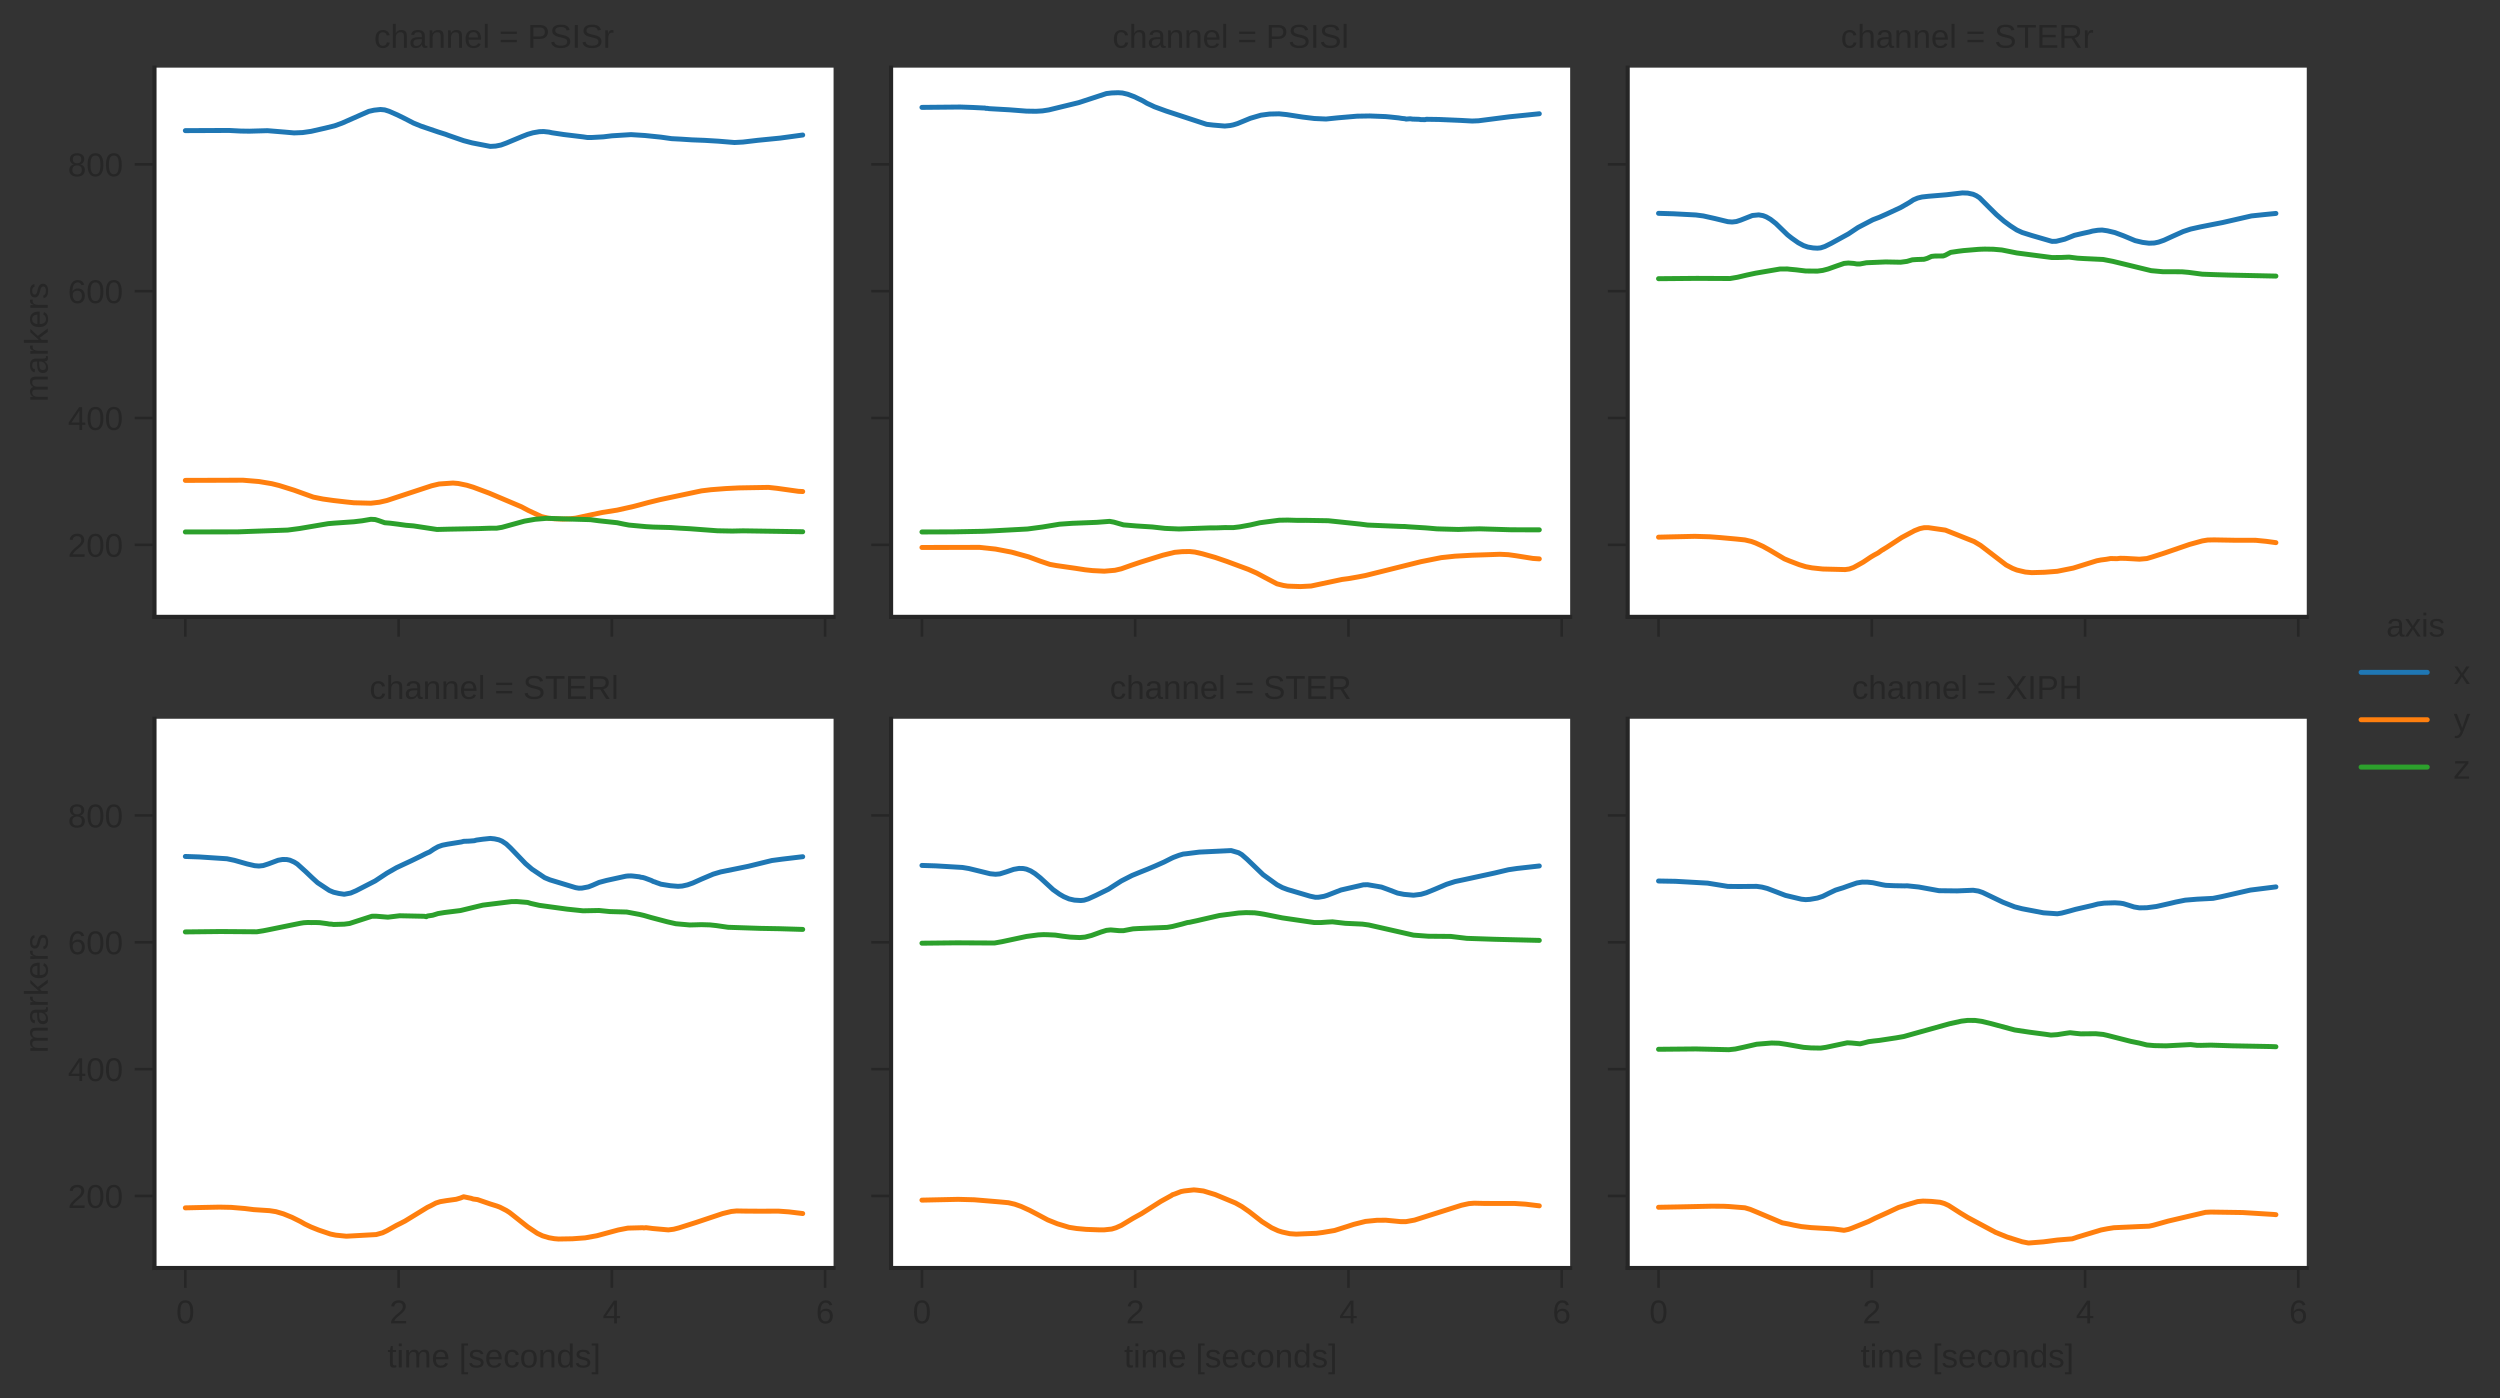 <?xml version="1.0" encoding="utf-8" standalone="no"?>
<!DOCTYPE svg PUBLIC "-//W3C//DTD SVG 1.1//EN"
  "http://www.w3.org/Graphics/SVG/1.1/DTD/svg11.dtd">
<!-- Created with matplotlib (https://matplotlib.org/) -->
<svg height="422.691pt" version="1.1" viewBox="0 0 755.816 422.691" width="755.816pt" xmlns="http://www.w3.org/2000/svg" xmlns:xlink="http://www.w3.org/1999/xlink">
 <rect x="0" y="0" width="755.816" height="422.691" fill="#333333" stroke="none"/>
 <defs>
  <style type="text/css">
*{stroke-linecap:butt;stroke-linejoin:round;}
  </style>
 </defs>
 <g id="figure_1">
  <g id="patch_1">
   <path d="M 0 422.691 
L 755.816 422.691 
L 755.816 0 
L 0 0 
z
" style="fill:none;"/>
  </g>
  <g id="axes_1">
   <g id="patch_2">
    <path d="M 46.705 186.497 
L 252.009 186.497 
L 252.009 20.447 
L 46.705 20.447 
z
" style="fill:#ffffff;"/>
   </g>
   <g id="matplotlib.axis_1">
    <g id="xtick_1">
     <g id="line2d_1">
      <defs>
       <path d="M 0 0 
L 0 6 
" id="m0fcc737a15" style="stroke:#262626;stroke-width:0.8;"/>
      </defs>
      <g>
       <use style="fill:#262626;stroke:#262626;stroke-width:0.8;" x="56.037" xlink:href="#m0fcc737a15" y="186.497"/>
      </g>
     </g>
    </g>
    <g id="xtick_2">
     <g id="line2d_2">
      <g>
       <use style="fill:#262626;stroke:#262626;stroke-width:0.8;" x="120.507" xlink:href="#m0fcc737a15" y="186.497"/>
      </g>
     </g>
    </g>
    <g id="xtick_3">
     <g id="line2d_3">
      <g>
       <use style="fill:#262626;stroke:#262626;stroke-width:0.8;" x="184.977" xlink:href="#m0fcc737a15" y="186.497"/>
      </g>
     </g>
    </g>
    <g id="xtick_4">
     <g id="line2d_4">
      <g>
       <use style="fill:#262626;stroke:#262626;stroke-width:0.8;" x="249.447" xlink:href="#m0fcc737a15" y="186.497"/>
      </g>
     </g>
    </g>
   </g>
   <g id="matplotlib.axis_2">
    <g id="ytick_1">
     <g id="line2d_5">
      <defs>
       <path d="M 0 0 
L -6 0 
" id="mfece647cb0" style="stroke:#262626;stroke-width:0.8;"/>
      </defs>
      <g>
       <use style="fill:#262626;stroke:#262626;stroke-width:0.8;" x="46.705" xlink:href="#mfece647cb0" y="164.715"/>
      </g>
     </g>
     <g id="text_1">
      <!-- 200 -->
      <defs>
       <path d="M 5.031 0 
L 5.031 6.203 
Q 7.516 11.922 11.109 16.281 
Q 14.703 20.656 18.656 24.188 
Q 22.609 27.734 26.484 30.766 
Q 30.375 33.797 33.5 36.812 
Q 36.625 39.844 38.547 43.156 
Q 40.484 46.484 40.484 50.688 
Q 40.484 53.609 39.594 55.828 
Q 38.719 58.062 37.062 59.562 
Q 35.406 61.078 33.078 61.828 
Q 30.766 62.594 27.938 62.594 
Q 25.297 62.594 22.969 61.859 
Q 20.656 61.141 18.844 59.672 
Q 17.047 58.203 15.891 56.031 
Q 14.75 53.859 14.406 50.984 
L 5.422 51.812 
Q 5.859 55.516 7.469 58.781 
Q 9.078 62.062 11.906 64.531 
Q 14.75 67 18.719 68.406 
Q 22.703 69.828 27.938 69.828 
Q 33.062 69.828 37.062 68.609 
Q 41.062 67.391 43.812 64.984 
Q 46.578 62.594 48.047 59.078 
Q 49.516 55.562 49.516 50.984 
Q 49.516 47.516 48.266 44.391 
Q 47.016 41.266 44.938 38.422 
Q 42.875 35.594 40.141 32.953 
Q 37.406 30.328 34.422 27.812 
Q 31.453 25.297 28.422 22.828 
Q 25.391 20.359 22.719 17.859 
Q 20.062 15.375 17.969 12.812 
Q 15.875 10.25 14.703 7.469 
L 50.594 7.469 
L 50.594 0 
z
" id="LiberationSans-50"/>
       <path d="M 51.703 34.422 
Q 51.703 24.516 49.828 17.75 
Q 47.953 10.984 44.703 6.812 
Q 41.453 2.641 37.062 0.828 
Q 32.672 -0.984 27.688 -0.984 
Q 22.656 -0.984 18.312 0.828 
Q 13.969 2.641 10.766 6.781 
Q 7.562 10.938 5.734 17.703 
Q 3.906 24.469 3.906 34.422 
Q 3.906 44.828 5.734 51.641 
Q 7.562 58.453 10.781 62.5 
Q 14.016 66.547 18.406 68.188 
Q 22.797 69.828 27.984 69.828 
Q 32.906 69.828 37.219 68.188 
Q 41.547 66.547 44.766 62.5 
Q 48 58.453 49.844 51.641 
Q 51.703 44.828 51.703 34.422 
z
M 42.781 34.422 
Q 42.781 42.625 41.797 48.062 
Q 40.828 53.516 38.922 56.766 
Q 37.016 60.016 34.25 61.359 
Q 31.5 62.703 27.984 62.703 
Q 24.266 62.703 21.438 61.328 
Q 18.609 59.969 16.672 56.719 
Q 14.75 53.469 13.766 48.016 
Q 12.797 42.578 12.797 34.422 
Q 12.797 26.516 13.797 21.094 
Q 14.797 15.672 16.719 12.375 
Q 18.656 9.078 21.438 7.641 
Q 24.219 6.203 27.781 6.203 
Q 31.25 6.203 34.031 7.641 
Q 36.812 9.078 38.734 12.375 
Q 40.672 15.672 41.719 21.094 
Q 42.781 26.516 42.781 34.422 
z
" id="LiberationSans-48"/>
      </defs>
      <g style="fill:#262626;" transform="translate(20.522 168.339)scale(0.1 -0.1)">
       <use xlink:href="#LiberationSans-50"/>
       <use x="55.615" xlink:href="#LiberationSans-48"/>
       <use x="111.23" xlink:href="#LiberationSans-48"/>
      </g>
     </g>
    </g>
    <g id="ytick_2">
     <g id="line2d_6">
      <g>
       <use style="fill:#262626;stroke:#262626;stroke-width:0.8;" x="46.705" xlink:href="#mfece647cb0" y="126.37"/>
      </g>
     </g>
     <g id="text_2">
      <!-- 400 -->
      <defs>
       <path d="M 43.016 15.578 
L 43.016 0 
L 34.719 0 
L 34.719 15.578 
L 2.297 15.578 
L 2.297 22.406 
L 33.797 68.797 
L 43.016 68.797 
L 43.016 22.516 
L 52.688 22.516 
L 52.688 15.578 
z
M 34.719 58.891 
Q 34.625 58.641 34.234 57.938 
Q 33.844 57.234 33.344 56.344 
Q 32.859 55.469 32.344 54.562 
Q 31.844 53.656 31.453 53.078 
L 13.812 27.094 
Q 13.578 26.703 13.109 26.062 
Q 12.641 25.438 12.156 24.781 
Q 11.672 24.125 11.172 23.484 
Q 10.688 22.859 10.406 22.516 
L 34.719 22.516 
z
" id="LiberationSans-52"/>
      </defs>
      <g style="fill:#262626;" transform="translate(20.522 129.993)scale(0.1 -0.1)">
       <use xlink:href="#LiberationSans-52"/>
       <use x="55.615" xlink:href="#LiberationSans-48"/>
       <use x="111.23" xlink:href="#LiberationSans-48"/>
      </g>
     </g>
    </g>
    <g id="ytick_3">
     <g id="line2d_7">
      <g>
       <use style="fill:#262626;stroke:#262626;stroke-width:0.8;" x="46.705" xlink:href="#mfece647cb0" y="88.024"/>
      </g>
     </g>
     <g id="text_3">
      <!-- 600 -->
      <defs>
       <path d="M 51.219 22.516 
Q 51.219 17.328 49.781 13 
Q 48.344 8.688 45.531 5.578 
Q 42.719 2.484 38.562 0.75 
Q 34.422 -0.984 29 -0.984 
Q 23 -0.984 18.5 1.312 
Q 14.016 3.609 11.031 7.922 
Q 8.062 12.25 6.562 18.531 
Q 5.078 24.812 5.078 32.812 
Q 5.078 42 6.766 48.922 
Q 8.453 55.859 11.625 60.5 
Q 14.797 65.141 19.359 67.484 
Q 23.922 69.828 29.688 69.828 
Q 33.203 69.828 36.281 69.094 
Q 39.359 68.359 41.875 66.719 
Q 44.391 65.094 46.281 62.406 
Q 48.188 59.719 49.312 55.812 
L 40.922 54.297 
Q 39.547 58.734 36.547 60.719 
Q 33.547 62.703 29.594 62.703 
Q 25.984 62.703 23.047 60.984 
Q 20.125 59.281 18.062 55.875 
Q 16.016 52.484 14.906 47.359 
Q 13.812 42.234 13.812 35.406 
Q 16.219 39.844 20.562 42.156 
Q 24.906 44.484 30.516 44.484 
Q 35.203 44.484 39.016 42.969 
Q 42.828 41.453 45.531 38.594 
Q 48.25 35.75 49.734 31.672 
Q 51.219 27.594 51.219 22.516 
z
M 42.281 22.125 
Q 42.281 25.688 41.406 28.562 
Q 40.531 31.453 38.766 33.469 
Q 37.016 35.5 34.422 36.594 
Q 31.844 37.703 28.422 37.703 
Q 26.031 37.703 23.578 36.984 
Q 21.141 36.281 19.156 34.688 
Q 17.188 33.109 15.938 30.516 
Q 14.703 27.938 14.703 24.219 
Q 14.703 20.406 15.672 17.109 
Q 16.656 13.812 18.484 11.375 
Q 20.312 8.938 22.891 7.516 
Q 25.484 6.109 28.719 6.109 
Q 31.891 6.109 34.406 7.203 
Q 36.922 8.297 38.672 10.375 
Q 40.438 12.453 41.359 15.422 
Q 42.281 18.406 42.281 22.125 
z
" id="LiberationSans-54"/>
      </defs>
      <g style="fill:#262626;" transform="translate(20.522 91.648)scale(0.1 -0.1)">
       <use xlink:href="#LiberationSans-54"/>
       <use x="55.615" xlink:href="#LiberationSans-48"/>
       <use x="111.23" xlink:href="#LiberationSans-48"/>
      </g>
     </g>
    </g>
    <g id="ytick_4">
     <g id="line2d_8">
      <g>
       <use style="fill:#262626;stroke:#262626;stroke-width:0.8;" x="46.705" xlink:href="#mfece647cb0" y="49.679"/>
      </g>
     </g>
     <g id="text_4">
      <!-- 800 -->
      <defs>
       <path d="M 51.266 19.188 
Q 51.266 14.797 49.875 11.109 
Q 48.484 7.422 45.625 4.734 
Q 42.781 2.047 38.328 0.531 
Q 33.891 -0.984 27.828 -0.984 
Q 21.781 -0.984 17.359 0.531 
Q 12.938 2.047 10.031 4.703 
Q 7.125 7.375 5.734 11.062 
Q 4.344 14.75 4.344 19.094 
Q 4.344 22.859 5.484 25.781 
Q 6.641 28.719 8.562 30.828 
Q 10.5 32.953 12.969 34.25 
Q 15.438 35.547 18.062 35.984 
L 18.062 36.188 
Q 15.188 36.859 12.906 38.375 
Q 10.641 39.891 9.094 42.016 
Q 7.562 44.141 6.75 46.719 
Q 5.953 49.312 5.953 52.203 
Q 5.953 55.812 7.344 59 
Q 8.734 62.203 11.469 64.625 
Q 14.203 67.047 18.25 68.438 
Q 22.312 69.828 27.641 69.828 
Q 33.25 69.828 37.375 68.406 
Q 41.5 67 44.203 64.578 
Q 46.922 62.156 48.234 58.938 
Q 49.562 55.719 49.562 52.094 
Q 49.562 49.266 48.75 46.672 
Q 47.953 44.094 46.406 41.969 
Q 44.875 39.844 42.594 38.344 
Q 40.328 36.859 37.359 36.281 
L 37.359 36.078 
Q 40.328 35.594 42.859 34.297 
Q 45.406 33.016 47.266 30.891 
Q 49.125 28.766 50.188 25.828 
Q 51.266 22.906 51.266 19.188 
z
M 40.438 51.609 
Q 40.438 54.203 39.766 56.344 
Q 39.109 58.5 37.594 60.031 
Q 36.078 61.578 33.641 62.422 
Q 31.203 63.281 27.641 63.281 
Q 24.172 63.281 21.781 62.422 
Q 19.391 61.578 17.844 60.031 
Q 16.312 58.5 15.625 56.344 
Q 14.938 54.203 14.938 51.609 
Q 14.938 49.562 15.469 47.406 
Q 16.016 45.266 17.422 43.5 
Q 18.844 41.75 21.328 40.625 
Q 23.828 39.5 27.734 39.5 
Q 31.891 39.5 34.406 40.625 
Q 36.922 41.75 38.25 43.5 
Q 39.594 45.266 40.016 47.406 
Q 40.438 49.562 40.438 51.609 
z
M 42.141 20.016 
Q 42.141 22.516 41.453 24.828 
Q 40.766 27.156 39.109 28.938 
Q 37.453 30.719 34.641 31.812 
Q 31.844 32.906 27.641 32.906 
Q 23.781 32.906 21.062 31.812 
Q 18.359 30.719 16.672 28.906 
Q 14.984 27.094 14.203 24.719 
Q 13.422 22.359 13.422 19.828 
Q 13.422 16.656 14.203 14.031 
Q 14.984 11.422 16.688 9.547 
Q 18.406 7.672 21.188 6.641 
Q 23.969 5.609 27.938 5.609 
Q 31.938 5.609 34.672 6.641 
Q 37.406 7.672 39.062 9.547 
Q 40.719 11.422 41.422 14.078 
Q 42.141 16.75 42.141 20.016 
z
" id="LiberationSans-56"/>
      </defs>
      <g style="fill:#262626;" transform="translate(20.522 53.302)scale(0.1 -0.1)">
       <use xlink:href="#LiberationSans-56"/>
       <use x="55.615" xlink:href="#LiberationSans-48"/>
       <use x="111.23" xlink:href="#LiberationSans-48"/>
      </g>
     </g>
    </g>
    <g id="text_5">
     <!-- markers -->
     <defs>
      <path d="M 37.5 0 
L 37.5 33.5 
Q 37.5 37.359 37.016 39.938 
Q 36.531 42.531 35.375 44.109 
Q 34.234 45.703 32.375 46.359 
Q 30.516 47.016 27.828 47.016 
Q 25.047 47.016 22.797 45.922 
Q 20.562 44.828 18.969 42.75 
Q 17.391 40.672 16.531 37.625 
Q 15.672 34.578 15.672 30.609 
L 15.672 0 
L 6.938 0 
L 6.938 41.547 
Q 6.938 43.219 6.906 45.047 
Q 6.891 46.875 6.828 48.5 
Q 6.781 50.141 6.734 51.312 
Q 6.688 52.484 6.641 52.828 
L 14.938 52.828 
Q 14.984 52.594 15.031 51.516 
Q 15.094 50.438 15.156 49.047 
Q 15.234 47.656 15.281 46.219 
Q 15.328 44.781 15.328 43.797 
L 15.484 43.797 
Q 16.656 46.094 18.016 47.953 
Q 19.391 49.812 21.219 51.094 
Q 23.047 52.391 25.406 53.094 
Q 27.781 53.812 30.906 53.812 
Q 36.922 53.812 40.406 51.422 
Q 43.891 49.031 45.266 43.797 
L 45.406 43.797 
Q 46.578 46.094 48.047 47.953 
Q 49.516 49.812 51.469 51.094 
Q 53.422 52.391 55.859 53.094 
Q 58.297 53.812 61.422 53.812 
Q 65.438 53.812 68.328 52.734 
Q 71.234 51.656 73.094 49.406 
Q 74.953 47.172 75.828 43.625 
Q 76.703 40.094 76.703 35.203 
L 76.703 0 
L 68.016 0 
L 68.016 33.5 
Q 68.016 37.359 67.531 39.938 
Q 67.047 42.531 65.891 44.109 
Q 64.75 45.703 62.891 46.359 
Q 61.031 47.016 58.344 47.016 
Q 55.562 47.016 53.312 45.969 
Q 51.078 44.922 49.484 42.875 
Q 47.906 40.828 47.047 37.75 
Q 46.188 34.672 46.188 30.609 
L 46.188 0 
z
" id="LiberationSans-109"/>
      <path d="M 20.219 -0.984 
Q 12.25 -0.984 8.25 3.219 
Q 4.25 7.422 4.25 14.75 
Q 4.25 19.969 6.219 23.312 
Q 8.203 26.656 11.391 28.562 
Q 14.594 30.469 18.688 31.203 
Q 22.797 31.938 27.047 32.031 
L 38.922 32.234 
L 38.922 35.109 
Q 38.922 38.375 38.234 40.672 
Q 37.547 42.969 36.125 44.375 
Q 34.719 45.797 32.594 46.453 
Q 30.469 47.125 27.594 47.125 
Q 25.047 47.125 23 46.75 
Q 20.953 46.391 19.438 45.438 
Q 17.922 44.484 16.984 42.844 
Q 16.062 41.219 15.766 38.719 
L 6.594 39.547 
Q 7.078 42.672 8.438 45.281 
Q 9.812 47.906 12.328 49.797 
Q 14.844 51.703 18.625 52.75 
Q 22.406 53.812 27.781 53.812 
Q 37.75 53.812 42.766 49.234 
Q 47.797 44.672 47.797 36.031 
L 47.797 13.281 
Q 47.797 9.375 48.828 7.391 
Q 49.859 5.422 52.734 5.422 
Q 53.469 5.422 54.203 5.516 
Q 54.938 5.609 55.609 5.766 
L 55.609 0.297 
Q 53.953 -0.094 52.312 -0.281 
Q 50.688 -0.484 48.828 -0.484 
Q 46.344 -0.484 44.562 0.172 
Q 42.781 0.828 41.656 2.172 
Q 40.531 3.516 39.938 5.484 
Q 39.359 7.469 39.203 10.109 
L 38.922 10.109 
Q 37.5 7.562 35.812 5.516 
Q 34.125 3.469 31.875 2.031 
Q 29.641 0.594 26.781 -0.188 
Q 23.922 -0.984 20.219 -0.984 
z
M 22.219 5.609 
Q 26.422 5.609 29.562 7.141 
Q 32.719 8.688 34.781 11.078 
Q 36.859 13.484 37.891 16.312 
Q 38.922 19.141 38.922 21.734 
L 38.922 26.078 
L 29.297 25.875 
Q 26.078 25.828 23.172 25.406 
Q 20.266 25 18.062 23.781 
Q 15.875 22.562 14.578 20.359 
Q 13.281 18.172 13.281 14.594 
Q 13.281 10.297 15.594 7.953 
Q 17.922 5.609 22.219 5.609 
z
" id="LiberationSans-97"/>
      <path d="M 6.938 0 
L 6.938 40.531 
Q 6.938 42.188 6.906 43.922 
Q 6.891 45.656 6.828 47.266 
Q 6.781 48.875 6.734 50.281 
Q 6.688 51.703 6.641 52.828 
L 14.938 52.828 
Q 14.984 51.703 15.062 50.266 
Q 15.141 48.828 15.203 47.312 
Q 15.281 45.797 15.297 44.406 
Q 15.328 43.016 15.328 42.047 
L 15.531 42.047 
Q 16.453 45.062 17.5 47.281 
Q 18.562 49.516 19.969 50.953 
Q 21.391 52.391 23.344 53.094 
Q 25.297 53.812 28.078 53.812 
Q 29.156 53.812 30.125 53.641 
Q 31.109 53.469 31.641 53.328 
L 31.641 45.266 
Q 30.766 45.516 29.594 45.625 
Q 28.422 45.75 26.953 45.75 
Q 23.922 45.75 21.797 44.375 
Q 19.672 43.016 18.328 40.594 
Q 17 38.188 16.359 34.844 
Q 15.719 31.5 15.719 27.547 
L 15.719 0 
z
" id="LiberationSans-114"/>
      <path d="M 39.844 0 
L 21.969 24.125 
L 15.531 18.797 
L 15.531 0 
L 6.734 0 
L 6.734 72.469 
L 15.531 72.469 
L 15.531 27.203 
L 38.719 52.828 
L 49.031 52.828 
L 27.594 30.125 
L 50.141 0 
z
" id="LiberationSans-107"/>
      <path d="M 13.484 24.562 
Q 13.484 20.406 14.328 16.906 
Q 15.188 13.422 16.969 10.906 
Q 18.75 8.406 21.531 7 
Q 24.312 5.609 28.219 5.609 
Q 33.938 5.609 37.375 7.906 
Q 40.828 10.203 42.047 13.719 
L 49.75 11.531 
Q 48.922 9.328 47.438 7.109 
Q 45.953 4.891 43.453 3.094 
Q 40.969 1.312 37.234 0.156 
Q 33.5 -0.984 28.219 -0.984 
Q 16.5 -0.984 10.375 6 
Q 4.25 12.984 4.25 26.766 
Q 4.25 34.188 6.094 39.328 
Q 7.953 44.484 11.172 47.703 
Q 14.406 50.922 18.703 52.359 
Q 23 53.812 27.875 53.812 
Q 34.516 53.812 38.984 51.656 
Q 43.453 49.516 46.156 45.719 
Q 48.875 41.938 50.016 36.812 
Q 51.172 31.688 51.172 25.734 
L 51.172 24.562 
z
M 42.094 31.297 
Q 41.359 39.656 37.844 43.484 
Q 34.328 47.312 27.734 47.312 
Q 25.531 47.312 23.109 46.609 
Q 20.703 45.906 18.656 44.094 
Q 16.609 42.281 15.188 39.172 
Q 13.766 36.078 13.578 31.297 
z
" id="LiberationSans-101"/>
      <path d="M 46.391 14.594 
Q 46.391 10.891 44.938 7.984 
Q 43.5 5.078 40.766 3.094 
Q 38.031 1.125 34.047 0.062 
Q 30.078 -0.984 24.953 -0.984 
Q 20.359 -0.984 16.672 -0.266 
Q 12.984 0.438 10.203 2 
Q 7.422 3.562 5.531 6.125 
Q 3.656 8.688 2.781 12.406 
L 10.547 13.922 
Q 11.672 9.672 15.188 7.688 
Q 18.703 5.719 24.953 5.719 
Q 27.781 5.719 30.141 6.109 
Q 32.516 6.5 34.219 7.453 
Q 35.938 8.406 36.891 9.984 
Q 37.844 11.578 37.844 13.922 
Q 37.844 16.312 36.719 17.844 
Q 35.594 19.391 33.594 20.406 
Q 31.594 21.438 28.734 22.188 
Q 25.875 22.953 22.469 23.875 
Q 19.281 24.703 16.156 25.734 
Q 13.031 26.766 10.516 28.438 
Q 8.016 30.125 6.453 32.609 
Q 4.891 35.109 4.891 38.875 
Q 4.891 46.094 10.031 49.875 
Q 15.188 53.656 25.047 53.656 
Q 33.797 53.656 38.938 50.578 
Q 44.094 47.516 45.453 40.719 
L 37.547 39.75 
Q 37.109 41.797 35.938 43.188 
Q 34.766 44.578 33.109 45.438 
Q 31.453 46.297 29.375 46.656 
Q 27.297 47.016 25.047 47.016 
Q 19.094 47.016 16.25 45.203 
Q 13.422 43.406 13.422 39.75 
Q 13.422 37.594 14.469 36.203 
Q 15.531 34.812 17.406 33.859 
Q 19.281 32.906 21.922 32.203 
Q 24.562 31.5 27.734 30.719 
Q 29.828 30.172 32.031 29.562 
Q 34.234 28.953 36.297 28.094 
Q 38.375 27.25 40.203 26.094 
Q 42.047 24.953 43.406 23.344 
Q 44.781 21.734 45.578 19.578 
Q 46.391 17.438 46.391 14.594 
z
" id="LiberationSans-115"/>
     </defs>
     <g style="fill:#262626;" transform="translate(14.447 121.527)rotate(-90)scale(0.1 -0.1)">
      <use xlink:href="#LiberationSans-109"/>
      <use x="83.301" xlink:href="#LiberationSans-97"/>
      <use x="138.916" xlink:href="#LiberationSans-114"/>
      <use x="172.217" xlink:href="#LiberationSans-107"/>
      <use x="222.217" xlink:href="#LiberationSans-101"/>
      <use x="277.832" xlink:href="#LiberationSans-114"/>
      <use x="311.133" xlink:href="#LiberationSans-115"/>
     </g>
    </g>
   </g>
   <g id="line2d_9">
    <path clip-path="url(#p38f32533b2)" d="M 56.037 39.495 
L 69.253 39.44 
L 72.799 39.623 
L 75.378 39.661 
L 80.858 39.506 
L 86.015 39.928 
L 88.916 40.184 
L 91.495 40.077 
L 94.074 39.705 
L 96.653 39.116 
L 98.265 38.75 
L 101.166 38.037 
L 103.422 37.22 
L 111.481 33.668 
L 113.093 33.31 
L 115.027 33.1 
L 116.316 33.224 
L 117.606 33.63 
L 120.184 34.759 
L 122.441 35.876 
L 125.02 37.208 
L 127.276 38.13 
L 132.434 39.886 
L 134.69 40.596 
L 135.657 40.96 
L 140.17 42.522 
L 142.749 43.2 
L 148.229 44.26 
L 149.841 44.167 
L 151.452 43.85 
L 153.064 43.257 
L 157.899 41.241 
L 158.866 40.867 
L 159.511 40.613 
L 161.123 40.148 
L 163.057 39.81 
L 164.346 39.764 
L 165.958 39.936 
L 166.925 40.145 
L 170.471 40.675 
L 176.273 41.376 
L 177.563 41.569 
L 178.852 41.571 
L 182.398 41.374 
L 184.977 41.061 
L 190.779 40.7 
L 194.97 40.966 
L 199.805 41.462 
L 203.028 41.919 
L 205.929 42.071 
L 209.153 42.281 
L 213.021 42.432 
L 217.212 42.685 
L 222.047 43.086 
L 224.626 42.948 
L 229.139 42.414 
L 235.908 41.745 
L 242.677 40.818 
L 242.677 40.818 
" style="fill:none;stroke:#1f77b4;stroke-linecap:round;stroke-width:1.5;"/>
   </g>
   <g id="line2d_10">
    <path clip-path="url(#p38f32533b2)" d="M 56.037 145.232 
L 73.444 145.178 
L 78.279 145.578 
L 82.147 146.224 
L 84.404 146.786 
L 88.916 148.199 
L 94.719 150.287 
L 97.62 150.869 
L 100.843 151.32 
L 104.712 151.765 
L 106.968 151.998 
L 112.126 152.134 
L 114.704 151.835 
L 116.961 151.317 
L 130.5 146.861 
L 132.756 146.325 
L 136.947 146.035 
L 138.558 146.173 
L 141.137 146.704 
L 143.071 147.291 
L 147.906 149.095 
L 157.577 153.185 
L 159.833 154.375 
L 163.702 156.173 
L 165.636 156.646 
L 167.57 156.83 
L 170.149 156.922 
L 172.405 156.828 
L 174.017 156.655 
L 177.885 155.819 
L 182.076 154.936 
L 186.588 154.223 
L 191.424 153.141 
L 193.035 152.722 
L 195.937 151.941 
L 199.482 151.069 
L 212.054 148.406 
L 214.955 148.049 
L 219.468 147.703 
L 223.336 147.509 
L 225.915 147.461 
L 232.362 147.352 
L 234.941 147.635 
L 241.388 148.539 
L 242.677 148.604 
L 242.677 148.604 
" style="fill:none;stroke:#ff7f0e;stroke-linecap:round;stroke-width:1.5;"/>
   </g>
   <g id="line2d_11">
    <path clip-path="url(#p38f32533b2)" d="M 56.037 160.824 
L 71.832 160.799 
L 75.055 160.677 
L 86.982 160.255 
L 90.528 159.789 
L 99.232 158.313 
L 101.166 158.15 
L 106.968 157.746 
L 109.547 157.44 
L 112.126 156.997 
L 113.415 157.07 
L 114.382 157.361 
L 116.316 158.038 
L 117.928 158.171 
L 120.184 158.453 
L 122.763 158.81 
L 125.02 158.994 
L 132.111 160.073 
L 135.657 159.983 
L 141.782 159.867 
L 145.005 159.8 
L 147.906 159.697 
L 150.163 159.685 
L 151.775 159.42 
L 154.353 158.712 
L 158.544 157.556 
L 161.768 156.995 
L 165.313 156.702 
L 166.925 156.751 
L 169.182 156.832 
L 178.53 157.107 
L 181.109 157.448 
L 186.588 158.033 
L 188.523 158.438 
L 190.134 158.743 
L 195.292 159.217 
L 197.548 159.347 
L 202.706 159.487 
L 205.607 159.684 
L 208.508 159.842 
L 216.889 160.468 
L 221.402 160.555 
L 224.626 160.482 
L 242.677 160.759 
L 242.677 160.759 
" style="fill:none;stroke:#2ca02c;stroke-linecap:round;stroke-width:1.5;"/>
   </g>
   <g id="patch_3">
    <path d="M 46.705 186.497 
L 46.705 20.447 
" style="fill:none;stroke:#262626;stroke-linecap:square;stroke-linejoin:miter;stroke-width:1.25;"/>
   </g>
   <g id="patch_4">
    <path d="M 46.705 186.497 
L 252.009 186.497 
" style="fill:none;stroke:#262626;stroke-linecap:square;stroke-linejoin:miter;stroke-width:1.25;"/>
   </g>
   <g id="text_6">
    <!-- channel = PSISr -->
    <defs>
     <path d="M 13.422 26.656 
Q 13.422 22.125 14.078 18.312 
Q 14.75 14.5 16.312 11.734 
Q 17.875 8.984 20.438 7.469 
Q 23 5.953 26.766 5.953 
Q 31.453 5.953 34.594 8.484 
Q 37.75 11.031 38.484 16.312 
L 47.359 15.719 
Q 46.922 12.453 45.453 9.422 
Q 44 6.391 41.484 4.094 
Q 38.969 1.812 35.344 0.406 
Q 31.734 -0.984 27 -0.984 
Q 20.797 -0.984 16.453 1.109 
Q 12.109 3.219 9.391 6.906 
Q 6.688 10.594 5.469 15.594 
Q 4.25 20.609 4.25 26.469 
Q 4.25 31.781 5.125 35.859 
Q 6 39.938 7.594 42.984 
Q 9.188 46.047 11.328 48.125 
Q 13.484 50.203 15.984 51.438 
Q 18.5 52.688 21.281 53.25 
Q 24.078 53.812 26.906 53.812 
Q 31.344 53.812 34.812 52.594 
Q 38.281 51.375 40.797 49.25 
Q 43.312 47.125 44.875 44.234 
Q 46.438 41.359 47.078 38.031 
L 38.031 37.359 
Q 37.359 41.75 34.562 44.328 
Q 31.781 46.922 26.656 46.922 
Q 22.906 46.922 20.391 45.672 
Q 17.875 44.438 16.312 41.922 
Q 14.75 39.406 14.078 35.594 
Q 13.422 31.781 13.422 26.656 
z
" id="LiberationSans-99"/>
     <path d="M 15.484 43.797 
Q 16.938 46.484 18.641 48.359 
Q 20.359 50.25 22.406 51.469 
Q 24.469 52.688 26.906 53.25 
Q 29.344 53.812 32.375 53.812 
Q 37.453 53.812 40.703 52.438 
Q 43.953 51.078 45.828 48.609 
Q 47.703 46.141 48.406 42.719 
Q 49.125 39.312 49.125 35.203 
L 49.125 0 
L 40.281 0 
L 40.281 33.5 
Q 40.281 36.859 39.859 39.391 
Q 39.453 41.938 38.281 43.625 
Q 37.109 45.312 34.953 46.156 
Q 32.812 47.016 29.391 47.016 
Q 26.266 47.016 23.75 45.891 
Q 21.234 44.781 19.453 42.719 
Q 17.672 40.672 16.688 37.734 
Q 15.719 34.812 15.719 31.156 
L 15.719 0 
L 6.938 0 
L 6.938 72.469 
L 15.719 72.469 
L 15.719 53.609 
Q 15.719 52 15.672 50.391 
Q 15.625 48.781 15.547 47.406 
Q 15.484 46.047 15.422 45.094 
Q 15.375 44.141 15.328 43.797 
z
" id="LiberationSans-104"/>
     <path d="M 40.281 0 
L 40.281 33.5 
Q 40.281 37.359 39.719 39.938 
Q 39.156 42.531 37.891 44.109 
Q 36.625 45.703 34.547 46.359 
Q 32.469 47.016 29.391 47.016 
Q 26.266 47.016 23.75 45.922 
Q 21.234 44.828 19.453 42.75 
Q 17.672 40.672 16.688 37.625 
Q 15.719 34.578 15.719 30.609 
L 15.719 0 
L 6.938 0 
L 6.938 41.547 
Q 6.938 43.219 6.906 45.047 
Q 6.891 46.875 6.828 48.5 
Q 6.781 50.141 6.734 51.312 
Q 6.688 52.484 6.641 52.828 
L 14.938 52.828 
Q 14.984 52.594 15.031 51.516 
Q 15.094 50.438 15.156 49.047 
Q 15.234 47.656 15.281 46.219 
Q 15.328 44.781 15.328 43.797 
L 15.484 43.797 
Q 16.75 46.094 18.266 47.953 
Q 19.781 49.812 21.781 51.094 
Q 23.781 52.391 26.359 53.094 
Q 28.953 53.812 32.375 53.812 
Q 36.766 53.812 39.938 52.734 
Q 43.109 51.656 45.156 49.406 
Q 47.219 47.172 48.172 43.625 
Q 49.125 40.094 49.125 35.203 
L 49.125 0 
z
" id="LiberationSans-110"/>
     <path d="M 6.734 0 
L 6.734 72.469 
L 15.531 72.469 
L 15.531 0 
z
" id="LiberationSans-108"/>
     <path id="LiberationSans-32"/>
     <path d="M 4.891 41.797 
L 4.891 49.031 
L 53.469 49.031 
L 53.469 41.797 
z
M 4.891 16.797 
L 4.891 24.031 
L 53.469 24.031 
L 53.469 16.797 
z
" id="LiberationSans-61"/>
     <path d="M 61.422 48.094 
Q 61.422 43.609 59.938 39.719 
Q 58.453 35.844 55.5 32.984 
Q 52.547 30.125 48.094 28.469 
Q 43.656 26.812 37.75 26.812 
L 17.531 26.812 
L 17.531 0 
L 8.203 0 
L 8.203 68.797 
L 37.156 68.797 
Q 43.266 68.797 47.797 67.312 
Q 52.344 65.828 55.375 63.109 
Q 58.406 60.406 59.906 56.562 
Q 61.422 52.734 61.422 48.094 
z
M 52.047 48 
Q 52.047 54.547 48.047 57.938 
Q 44.047 61.328 36.031 61.328 
L 17.531 61.328 
L 17.531 34.188 
L 36.422 34.188 
Q 44.484 34.188 48.266 37.75 
Q 52.047 41.312 52.047 48 
z
" id="LiberationSans-80"/>
     <path d="M 62.109 19 
Q 62.109 14.656 60.422 10.984 
Q 58.734 7.328 55.219 4.656 
Q 51.703 2 46.359 0.5 
Q 41.016 -0.984 33.688 -0.984 
Q 20.844 -0.984 13.672 3.516 
Q 6.5 8.016 4.547 16.5 
L 13.578 18.312 
Q 14.266 15.625 15.672 13.422 
Q 17.094 11.234 19.5 9.641 
Q 21.922 8.062 25.484 7.172 
Q 29.047 6.297 34.031 6.297 
Q 38.188 6.297 41.656 7 
Q 45.125 7.719 47.609 9.172 
Q 50.094 10.641 51.484 12.953 
Q 52.875 15.281 52.875 18.5 
Q 52.875 21.875 51.344 23.969 
Q 49.812 26.078 47.016 27.438 
Q 44.234 28.812 40.375 29.734 
Q 36.531 30.672 31.844 31.734 
Q 28.953 32.375 26.047 33.125 
Q 23.141 33.891 20.484 34.938 
Q 17.828 35.984 15.484 37.391 
Q 13.141 38.812 11.422 40.797 
Q 9.719 42.781 8.734 45.391 
Q 7.766 48 7.766 51.422 
Q 7.766 56.297 9.734 59.781 
Q 11.719 63.281 15.234 65.531 
Q 18.75 67.781 23.531 68.797 
Q 28.328 69.828 33.891 69.828 
Q 40.281 69.828 44.812 68.828 
Q 49.359 67.828 52.484 65.812 
Q 55.609 63.812 57.484 60.859 
Q 59.375 57.906 60.5 54 
L 51.312 52.391 
Q 50.641 54.891 49.344 56.844 
Q 48.047 58.797 45.938 60.109 
Q 43.844 61.422 40.844 62.109 
Q 37.844 62.797 33.797 62.797 
Q 29 62.797 25.75 61.938 
Q 22.516 61.078 20.531 59.609 
Q 18.562 58.156 17.703 56.172 
Q 16.844 54.203 16.844 51.906 
Q 16.844 48.828 18.375 46.844 
Q 19.922 44.875 22.562 43.547 
Q 25.203 42.234 28.656 41.359 
Q 32.125 40.484 36.031 39.594 
Q 39.203 38.875 42.359 38.109 
Q 45.516 37.359 48.391 36.297 
Q 51.266 35.25 53.781 33.828 
Q 56.297 32.422 58.156 30.375 
Q 60.016 28.328 61.062 25.531 
Q 62.109 22.75 62.109 19 
z
" id="LiberationSans-83"/>
     <path d="M 9.234 0 
L 9.234 68.797 
L 18.562 68.797 
L 18.562 0 
z
" id="LiberationSans-73"/>
    </defs>
    <g style="fill:#262626;" transform="translate(113.086 14.447)scale(0.1 -0.1)">
     <use xlink:href="#LiberationSans-99"/>
     <use x="50" xlink:href="#LiberationSans-104"/>
     <use x="105.615" xlink:href="#LiberationSans-97"/>
     <use x="161.23" xlink:href="#LiberationSans-110"/>
     <use x="216.846" xlink:href="#LiberationSans-110"/>
     <use x="272.461" xlink:href="#LiberationSans-101"/>
     <use x="328.076" xlink:href="#LiberationSans-108"/>
     <use x="350.293" xlink:href="#LiberationSans-32"/>
     <use x="378.076" xlink:href="#LiberationSans-61"/>
     <use x="436.475" xlink:href="#LiberationSans-32"/>
     <use x="464.258" xlink:href="#LiberationSans-80"/>
     <use x="530.957" xlink:href="#LiberationSans-83"/>
     <use x="597.656" xlink:href="#LiberationSans-73"/>
     <use x="625.439" xlink:href="#LiberationSans-83"/>
     <use x="692.139" xlink:href="#LiberationSans-114"/>
    </g>
   </g>
  </g>
  <g id="axes_2">
   <g id="patch_5">
    <path d="M 269.398 186.497 
L 474.702 186.497 
L 474.702 20.447 
L 269.398 20.447 
z
" style="fill:#ffffff;"/>
   </g>
   <g id="matplotlib.axis_3">
    <g id="xtick_5">
     <g id="line2d_12">
      <g>
       <use style="fill:#262626;stroke:#262626;stroke-width:0.8;" x="278.73" xlink:href="#m0fcc737a15" y="186.497"/>
      </g>
     </g>
    </g>
    <g id="xtick_6">
     <g id="line2d_13">
      <g>
       <use style="fill:#262626;stroke:#262626;stroke-width:0.8;" x="343.2" xlink:href="#m0fcc737a15" y="186.497"/>
      </g>
     </g>
    </g>
    <g id="xtick_7">
     <g id="line2d_14">
      <g>
       <use style="fill:#262626;stroke:#262626;stroke-width:0.8;" x="407.67" xlink:href="#m0fcc737a15" y="186.497"/>
      </g>
     </g>
    </g>
    <g id="xtick_8">
     <g id="line2d_15">
      <g>
       <use style="fill:#262626;stroke:#262626;stroke-width:0.8;" x="472.14" xlink:href="#m0fcc737a15" y="186.497"/>
      </g>
     </g>
    </g>
   </g>
   <g id="matplotlib.axis_4">
    <g id="ytick_5">
     <g id="line2d_16">
      <g>
       <use style="fill:#262626;stroke:#262626;stroke-width:0.8;" x="269.398" xlink:href="#mfece647cb0" y="164.715"/>
      </g>
     </g>
    </g>
    <g id="ytick_6">
     <g id="line2d_17">
      <g>
       <use style="fill:#262626;stroke:#262626;stroke-width:0.8;" x="269.398" xlink:href="#mfece647cb0" y="126.37"/>
      </g>
     </g>
    </g>
    <g id="ytick_7">
     <g id="line2d_18">
      <g>
       <use style="fill:#262626;stroke:#262626;stroke-width:0.8;" x="269.398" xlink:href="#mfece647cb0" y="88.024"/>
      </g>
     </g>
    </g>
    <g id="ytick_8">
     <g id="line2d_19">
      <g>
       <use style="fill:#262626;stroke:#262626;stroke-width:0.8;" x="269.398" xlink:href="#mfece647cb0" y="49.679"/>
      </g>
     </g>
    </g>
   </g>
   <g id="line2d_20">
    <path clip-path="url(#p206b554906)" d="M 278.73 32.466 
L 290.334 32.356 
L 294.203 32.493 
L 297.426 32.657 
L 297.748 32.654 
L 298.071 32.787 
L 298.393 32.743 
L 299.038 32.848 
L 305.162 33.197 
L 310.32 33.596 
L 313.221 33.644 
L 315.155 33.528 
L 317.089 33.228 
L 326.115 31.031 
L 334.496 28.287 
L 336.108 28.099 
L 338.042 28.027 
L 339.332 28.112 
L 340.943 28.492 
L 342.877 29.214 
L 345.456 30.455 
L 346.746 31.217 
L 348.035 31.811 
L 349.002 32.273 
L 352.548 33.568 
L 364.797 37.587 
L 366.731 37.811 
L 370.277 38.11 
L 371.889 37.953 
L 372.856 37.757 
L 374.145 37.355 
L 376.079 36.56 
L 378.014 35.759 
L 381.237 34.817 
L 383.816 34.48 
L 386.717 34.413 
L 388.973 34.64 
L 393.809 35.391 
L 397.355 35.826 
L 400.9 35.985 
L 404.446 35.623 
L 410.249 35.125 
L 414.117 35.061 
L 418.952 35.249 
L 420.241 35.37 
L 422.82 35.641 
L 423.787 35.797 
L 424.754 35.893 
L 425.077 36.003 
L 426.366 35.907 
L 427.011 36.008 
L 428.945 36.064 
L 429.59 36.159 
L 430.879 36.168 
L 431.201 36.063 
L 435.07 36.121 
L 441.517 36.397 
L 445.062 36.591 
L 446.996 36.514 
L 450.542 36.06 
L 456.345 35.311 
L 461.18 34.824 
L 465.37 34.392 
L 465.37 34.392 
" style="fill:none;stroke:#1f77b4;stroke-linecap:round;stroke-width:1.5;"/>
   </g>
   <g id="line2d_21">
    <path clip-path="url(#p206b554906)" d="M 278.73 165.514 
L 296.137 165.482 
L 300.972 166.001 
L 305.807 166.921 
L 310.965 168.35 
L 314.511 169.656 
L 317.412 170.63 
L 319.346 170.982 
L 325.148 171.814 
L 328.049 172.263 
L 330.306 172.506 
L 333.852 172.687 
L 337.075 172.411 
L 339.009 171.964 
L 341.91 170.932 
L 344.812 169.954 
L 351.581 167.845 
L 355.127 166.986 
L 357.383 166.779 
L 359.64 166.737 
L 361.251 166.905 
L 363.508 167.419 
L 367.376 168.521 
L 370.922 169.736 
L 377.369 172.124 
L 379.948 173.262 
L 382.526 174.648 
L 386.072 176.51 
L 388.006 176.998 
L 389.296 177.202 
L 393.164 177.336 
L 396.388 177.168 
L 398.322 176.754 
L 405.736 175.181 
L 407.67 174.929 
L 410.571 174.422 
L 412.827 173.988 
L 429.59 169.811 
L 435.714 168.59 
L 439.905 168.144 
L 445.062 167.857 
L 450.22 167.686 
L 453.443 167.572 
L 456.022 167.694 
L 458.279 168.01 
L 463.436 168.831 
L 465.37 168.964 
L 465.37 168.964 
" style="fill:none;stroke:#ff7f0e;stroke-linecap:round;stroke-width:1.5;"/>
   </g>
   <g id="line2d_22">
    <path clip-path="url(#p206b554906)" d="M 278.73 160.829 
L 288.078 160.798 
L 297.104 160.627 
L 299.36 160.535 
L 310.642 159.93 
L 315.155 159.331 
L 320.313 158.481 
L 324.181 158.21 
L 331.595 157.913 
L 335.463 157.62 
L 336.753 157.853 
L 339.654 158.684 
L 343.522 159.008 
L 346.101 159.171 
L 348.357 159.314 
L 352.226 159.745 
L 356.416 159.926 
L 365.764 159.598 
L 367.698 159.593 
L 370.277 159.499 
L 372.856 159.512 
L 374.79 159.282 
L 378.014 158.704 
L 380.915 158.035 
L 386.717 157.282 
L 389.296 157.233 
L 392.197 157.322 
L 394.776 157.316 
L 401.545 157.431 
L 405.091 157.799 
L 411.216 158.445 
L 413.472 158.738 
L 423.465 159.155 
L 424.754 159.178 
L 425.721 159.259 
L 426.688 159.323 
L 430.879 159.583 
L 431.846 159.66 
L 434.425 159.888 
L 440.872 160.069 
L 443.451 159.976 
L 447.319 159.876 
L 456.667 160.159 
L 462.147 160.183 
L 465.37 160.179 
L 465.37 160.179 
" style="fill:none;stroke:#2ca02c;stroke-linecap:round;stroke-width:1.5;"/>
   </g>
   <g id="patch_6">
    <path d="M 269.398 186.497 
L 269.398 20.447 
" style="fill:none;stroke:#262626;stroke-linecap:square;stroke-linejoin:miter;stroke-width:1.25;"/>
   </g>
   <g id="patch_7">
    <path d="M 269.398 186.497 
L 474.702 186.497 
" style="fill:none;stroke:#262626;stroke-linecap:square;stroke-linejoin:miter;stroke-width:1.25;"/>
   </g>
   <g id="text_7">
    <!-- channel = PSISl -->
    <g style="fill:#262626;" transform="translate(336.333 14.447)scale(0.1 -0.1)">
     <use xlink:href="#LiberationSans-99"/>
     <use x="50" xlink:href="#LiberationSans-104"/>
     <use x="105.615" xlink:href="#LiberationSans-97"/>
     <use x="161.23" xlink:href="#LiberationSans-110"/>
     <use x="216.846" xlink:href="#LiberationSans-110"/>
     <use x="272.461" xlink:href="#LiberationSans-101"/>
     <use x="328.076" xlink:href="#LiberationSans-108"/>
     <use x="350.293" xlink:href="#LiberationSans-32"/>
     <use x="378.076" xlink:href="#LiberationSans-61"/>
     <use x="436.475" xlink:href="#LiberationSans-32"/>
     <use x="464.258" xlink:href="#LiberationSans-80"/>
     <use x="530.957" xlink:href="#LiberationSans-83"/>
     <use x="597.656" xlink:href="#LiberationSans-73"/>
     <use x="625.439" xlink:href="#LiberationSans-83"/>
     <use x="692.139" xlink:href="#LiberationSans-108"/>
    </g>
   </g>
  </g>
  <g id="axes_3">
   <g id="patch_8">
    <path d="M 492.091 186.497 
L 697.396 186.497 
L 697.396 20.447 
L 492.091 20.447 
z
" style="fill:#ffffff;"/>
   </g>
   <g id="matplotlib.axis_5">
    <g id="xtick_9">
     <g id="line2d_23">
      <g>
       <use style="fill:#262626;stroke:#262626;stroke-width:0.8;" x="501.423" xlink:href="#m0fcc737a15" y="186.497"/>
      </g>
     </g>
    </g>
    <g id="xtick_10">
     <g id="line2d_24">
      <g>
       <use style="fill:#262626;stroke:#262626;stroke-width:0.8;" x="565.893" xlink:href="#m0fcc737a15" y="186.497"/>
      </g>
     </g>
    </g>
    <g id="xtick_11">
     <g id="line2d_25">
      <g>
       <use style="fill:#262626;stroke:#262626;stroke-width:0.8;" x="630.363" xlink:href="#m0fcc737a15" y="186.497"/>
      </g>
     </g>
    </g>
    <g id="xtick_12">
     <g id="line2d_26">
      <g>
       <use style="fill:#262626;stroke:#262626;stroke-width:0.8;" x="694.833" xlink:href="#m0fcc737a15" y="186.497"/>
      </g>
     </g>
    </g>
   </g>
   <g id="matplotlib.axis_6">
    <g id="ytick_9">
     <g id="line2d_27">
      <g>
       <use style="fill:#262626;stroke:#262626;stroke-width:0.8;" x="492.091" xlink:href="#mfece647cb0" y="164.715"/>
      </g>
     </g>
    </g>
    <g id="ytick_10">
     <g id="line2d_28">
      <g>
       <use style="fill:#262626;stroke:#262626;stroke-width:0.8;" x="492.091" xlink:href="#mfece647cb0" y="126.37"/>
      </g>
     </g>
    </g>
    <g id="ytick_11">
     <g id="line2d_29">
      <g>
       <use style="fill:#262626;stroke:#262626;stroke-width:0.8;" x="492.091" xlink:href="#mfece647cb0" y="88.024"/>
      </g>
     </g>
    </g>
    <g id="ytick_12">
     <g id="line2d_30">
      <g>
       <use style="fill:#262626;stroke:#262626;stroke-width:0.8;" x="492.091" xlink:href="#mfece647cb0" y="49.679"/>
      </g>
     </g>
    </g>
   </g>
   <g id="line2d_31">
    <path clip-path="url(#p851ccb80aa)" d="M 501.423 64.497 
L 505.936 64.632 
L 512.705 64.989 
L 514.962 65.286 
L 518.507 66.08 
L 522.376 67.021 
L 523.665 67.122 
L 524.954 66.973 
L 526.244 66.552 
L 529.79 65.152 
L 531.724 64.965 
L 533.013 65.188 
L 533.98 65.561 
L 535.27 66.309 
L 536.881 67.563 
L 540.427 71.008 
L 541.717 72.022 
L 543.651 73.386 
L 545.262 74.245 
L 546.552 74.69 
L 548.164 74.961 
L 549.453 75.033 
L 550.42 74.938 
L 551.709 74.519 
L 553.644 73.556 
L 558.801 70.731 
L 561.702 68.795 
L 562.669 68.285 
L 566.215 66.436 
L 567.505 65.941 
L 568.149 65.699 
L 570.406 64.698 
L 574.596 62.755 
L 577.175 61.271 
L 578.465 60.427 
L 579.754 59.878 
L 581.043 59.559 
L 582.977 59.343 
L 588.457 58.887 
L 593.293 58.32 
L 594.904 58.38 
L 596.516 58.728 
L 597.483 59.159 
L 598.45 59.781 
L 601.351 62.686 
L 603.608 64.918 
L 605.864 66.862 
L 607.798 68.285 
L 609.732 69.54 
L 611.344 70.282 
L 614.245 71.193 
L 620.37 72.975 
L 621.659 72.944 
L 624.238 72.312 
L 627.139 71.147 
L 629.718 70.545 
L 631.652 70.127 
L 632.619 69.86 
L 634.231 69.612 
L 635.52 69.544 
L 637.132 69.778 
L 639.389 70.313 
L 641.967 71.272 
L 645.513 72.751 
L 647.77 73.284 
L 649.704 73.525 
L 651.316 73.464 
L 652.605 73.192 
L 654.217 72.632 
L 656.796 71.451 
L 660.019 70.004 
L 662.276 69.258 
L 665.177 68.61 
L 668.723 67.909 
L 671.946 67.28 
L 680.649 65.285 
L 684.84 64.845 
L 688.064 64.529 
L 688.064 64.529 
" style="fill:none;stroke:#1f77b4;stroke-linecap:round;stroke-width:1.5;"/>
   </g>
   <g id="line2d_32">
    <path clip-path="url(#p851ccb80aa)" d="M 501.423 162.404 
L 505.291 162.307 
L 512.383 162.149 
L 516.896 162.282 
L 520.119 162.528 
L 524.954 162.967 
L 527.533 163.233 
L 529.467 163.689 
L 530.757 164.158 
L 533.013 165.191 
L 535.27 166.452 
L 539.46 168.951 
L 541.072 169.615 
L 543.973 170.725 
L 545.907 171.319 
L 547.841 171.682 
L 551.065 172.027 
L 557.834 172.2 
L 559.124 172.02 
L 560.413 171.561 
L 563.314 169.938 
L 565.571 168.423 
L 566.538 167.845 
L 567.827 167.149 
L 568.794 166.447 
L 570.406 165.471 
L 574.919 162.523 
L 578.787 160.45 
L 580.399 159.814 
L 581.688 159.537 
L 582.977 159.525 
L 588.135 160.269 
L 591.681 161.669 
L 593.615 162.445 
L 596.838 163.727 
L 598.773 164.883 
L 606.509 170.807 
L 608.443 171.826 
L 609.732 172.338 
L 612.311 172.949 
L 614.245 173.123 
L 618.114 173.013 
L 621.982 172.714 
L 626.817 171.744 
L 633.909 169.537 
L 635.198 169.291 
L 636.81 169.088 
L 638.099 168.856 
L 640.033 168.904 
L 641 168.786 
L 642.612 168.817 
L 646.803 169.059 
L 649.059 168.862 
L 650.671 168.387 
L 654.539 167.145 
L 661.953 164.595 
L 665.821 163.529 
L 667.433 163.265 
L 669.367 163.221 
L 675.492 163.332 
L 681.939 163.344 
L 685.162 163.663 
L 688.064 164.054 
L 688.064 164.054 
" style="fill:none;stroke:#ff7f0e;stroke-linecap:round;stroke-width:1.5;"/>
   </g>
   <g id="line2d_33">
    <path clip-path="url(#p851ccb80aa)" d="M 501.423 84.257 
L 513.027 84.159 
L 523.02 84.204 
L 525.277 83.824 
L 528.178 83.14 
L 530.757 82.591 
L 538.171 81.323 
L 540.427 81.319 
L 541.072 81.4 
L 543.006 81.58 
L 545.907 81.929 
L 549.453 81.966 
L 551.065 81.752 
L 552.677 81.331 
L 555.255 80.41 
L 557.512 79.636 
L 558.801 79.516 
L 560.413 79.64 
L 561.38 79.806 
L 562.347 79.801 
L 564.281 79.436 
L 570.083 79.19 
L 574.596 79.278 
L 576.53 79.023 
L 578.142 78.551 
L 579.432 78.462 
L 581.688 78.387 
L 582.655 78.105 
L 583.944 77.521 
L 584.912 77.411 
L 587.49 77.381 
L 588.135 77.146 
L 589.747 76.3 
L 592.003 75.964 
L 593.615 75.761 
L 598.128 75.382 
L 598.773 75.35 
L 600.062 75.308 
L 602.641 75.352 
L 605.22 75.576 
L 609.732 76.478 
L 620.37 77.864 
L 623.271 77.837 
L 625.528 77.731 
L 628.106 78.056 
L 630.041 78.169 
L 635.843 78.447 
L 638.744 79.007 
L 642.612 79.943 
L 650.349 81.829 
L 653.894 82.149 
L 656.796 82.146 
L 659.697 82.174 
L 661.631 82.34 
L 665.821 82.893 
L 670.012 83.047 
L 673.88 83.163 
L 688.064 83.472 
L 688.064 83.472 
" style="fill:none;stroke:#2ca02c;stroke-linecap:round;stroke-width:1.5;"/>
   </g>
   <g id="patch_9">
    <path d="M 492.091 186.497 
L 492.091 20.447 
" style="fill:none;stroke:#262626;stroke-linecap:square;stroke-linejoin:miter;stroke-width:1.25;"/>
   </g>
   <g id="patch_10">
    <path d="M 492.091 186.497 
L 697.396 186.497 
" style="fill:none;stroke:#262626;stroke-linecap:square;stroke-linejoin:miter;stroke-width:1.25;"/>
   </g>
   <g id="text_8">
    <!-- channel = STERr -->
    <defs>
     <path d="M 35.156 61.188 
L 35.156 0 
L 25.875 0 
L 25.875 61.188 
L 2.25 61.188 
L 2.25 68.797 
L 58.797 68.797 
L 58.797 61.188 
z
" id="LiberationSans-84"/>
     <path d="M 8.203 0 
L 8.203 68.797 
L 60.406 68.797 
L 60.406 61.188 
L 17.531 61.188 
L 17.531 39.109 
L 57.469 39.109 
L 57.469 31.594 
L 17.531 31.594 
L 17.531 7.625 
L 62.406 7.625 
L 62.406 0 
z
" id="LiberationSans-69"/>
     <path d="M 56.844 0 
L 38.969 28.562 
L 17.531 28.562 
L 17.531 0 
L 8.203 0 
L 8.203 68.797 
L 40.578 68.797 
Q 46.438 68.797 50.953 67.453 
Q 55.469 66.109 58.547 63.562 
Q 61.625 61.031 63.234 57.375 
Q 64.844 53.719 64.844 49.125 
Q 64.844 45.844 63.891 42.672 
Q 62.938 39.5 60.891 36.859 
Q 58.844 34.234 55.656 32.328 
Q 52.484 30.422 48.047 29.641 
L 67.578 0 
z
M 55.469 49.031 
Q 55.469 52.156 54.391 54.438 
Q 53.328 56.734 51.266 58.266 
Q 49.219 59.812 46.281 60.562 
Q 43.359 61.328 39.656 61.328 
L 17.531 61.328 
L 17.531 35.938 
L 40.047 35.938 
Q 44.047 35.938 46.969 36.938 
Q 49.906 37.938 51.781 39.688 
Q 53.656 41.453 54.562 43.844 
Q 55.469 46.234 55.469 49.031 
z
" id="LiberationSans-82"/>
    </defs>
    <g style="fill:#262626;" transform="translate(556.531 14.447)scale(0.1 -0.1)">
     <use xlink:href="#LiberationSans-99"/>
     <use x="50" xlink:href="#LiberationSans-104"/>
     <use x="105.615" xlink:href="#LiberationSans-97"/>
     <use x="161.23" xlink:href="#LiberationSans-110"/>
     <use x="216.846" xlink:href="#LiberationSans-110"/>
     <use x="272.461" xlink:href="#LiberationSans-101"/>
     <use x="328.076" xlink:href="#LiberationSans-108"/>
     <use x="350.293" xlink:href="#LiberationSans-32"/>
     <use x="378.076" xlink:href="#LiberationSans-61"/>
     <use x="436.475" xlink:href="#LiberationSans-32"/>
     <use x="464.258" xlink:href="#LiberationSans-83"/>
     <use x="530.957" xlink:href="#LiberationSans-84"/>
     <use x="592.041" xlink:href="#LiberationSans-69"/>
     <use x="658.74" xlink:href="#LiberationSans-82"/>
     <use x="730.957" xlink:href="#LiberationSans-114"/>
    </g>
   </g>
  </g>
  <g id="axes_4">
   <g id="patch_11">
    <path d="M 46.705 383.347 
L 252.009 383.347 
L 252.009 217.297 
L 46.705 217.297 
z
" style="fill:#ffffff;"/>
   </g>
   <g id="matplotlib.axis_7">
    <g id="xtick_13">
     <g id="line2d_34">
      <g>
       <use style="fill:#262626;stroke:#262626;stroke-width:0.8;" x="56.037" xlink:href="#m0fcc737a15" y="383.347"/>
      </g>
     </g>
     <g id="text_9">
      <!-- 0 -->
      <g style="fill:#262626;" transform="translate(53.256 400.094)scale(0.1 -0.1)">
       <use xlink:href="#LiberationSans-48"/>
      </g>
     </g>
    </g>
    <g id="xtick_14">
     <g id="line2d_35">
      <g>
       <use style="fill:#262626;stroke:#262626;stroke-width:0.8;" x="120.507" xlink:href="#m0fcc737a15" y="383.347"/>
      </g>
     </g>
     <g id="text_10">
      <!-- 2 -->
      <g style="fill:#262626;" transform="translate(117.726 400.094)scale(0.1 -0.1)">
       <use xlink:href="#LiberationSans-50"/>
      </g>
     </g>
    </g>
    <g id="xtick_15">
     <g id="line2d_36">
      <g>
       <use style="fill:#262626;stroke:#262626;stroke-width:0.8;" x="184.977" xlink:href="#m0fcc737a15" y="383.347"/>
      </g>
     </g>
     <g id="text_11">
      <!-- 4 -->
      <g style="fill:#262626;" transform="translate(182.196 400.094)scale(0.1 -0.1)">
       <use xlink:href="#LiberationSans-52"/>
      </g>
     </g>
    </g>
    <g id="xtick_16">
     <g id="line2d_37">
      <g>
       <use style="fill:#262626;stroke:#262626;stroke-width:0.8;" x="249.447" xlink:href="#m0fcc737a15" y="383.347"/>
      </g>
     </g>
     <g id="text_12">
      <!-- 6 -->
      <g style="fill:#262626;" transform="translate(246.666 400.094)scale(0.1 -0.1)">
       <use xlink:href="#LiberationSans-54"/>
      </g>
     </g>
    </g>
    <g id="text_13">
     <!-- time [seconds] -->
     <defs>
      <path d="M 27.047 0.391 
Q 25.047 -0.141 22.969 -0.453 
Q 20.906 -0.781 18.172 -0.781 
Q 7.625 -0.781 7.625 11.188 
L 7.625 46.438 
L 1.516 46.438 
L 1.516 52.828 
L 7.953 52.828 
L 10.547 64.656 
L 16.406 64.656 
L 16.406 52.828 
L 26.172 52.828 
L 26.172 46.438 
L 16.406 46.438 
L 16.406 13.094 
Q 16.406 9.281 17.641 7.734 
Q 18.891 6.203 21.969 6.203 
Q 23.25 6.203 24.438 6.391 
Q 25.641 6.594 27.047 6.891 
z
" id="LiberationSans-116"/>
      <path d="M 6.688 64.062 
L 6.688 72.469 
L 15.484 72.469 
L 15.484 64.062 
z
M 6.688 0 
L 6.688 52.828 
L 15.484 52.828 
L 15.484 0 
z
" id="LiberationSans-105"/>
      <path d="M 7.125 -20.75 
L 7.125 72.469 
L 27 72.469 
L 27 66.156 
L 15.625 66.156 
L 15.625 -14.453 
L 27 -14.453 
L 27 -20.75 
z
" id="LiberationSans-91"/>
      <path d="M 51.422 26.469 
Q 51.422 12.594 45.312 5.797 
Q 39.203 -0.984 27.594 -0.984 
Q 22.078 -0.984 17.719 0.672 
Q 13.375 2.344 10.375 5.766 
Q 7.375 9.188 5.781 14.328 
Q 4.203 19.484 4.203 26.469 
Q 4.203 53.812 27.875 53.812 
Q 34.031 53.812 38.5 52.094 
Q 42.969 50.391 45.828 46.969 
Q 48.688 43.562 50.047 38.422 
Q 51.422 33.297 51.422 26.469 
z
M 42.188 26.469 
Q 42.188 32.625 41.234 36.625 
Q 40.281 40.625 38.453 43.016 
Q 36.625 45.406 33.984 46.359 
Q 31.344 47.312 28.031 47.312 
Q 24.656 47.312 21.938 46.312 
Q 19.234 45.312 17.328 42.891 
Q 15.438 40.484 14.422 36.469 
Q 13.422 32.469 13.422 26.469 
Q 13.422 20.312 14.5 16.281 
Q 15.578 12.25 17.453 9.859 
Q 19.344 7.469 21.906 6.484 
Q 24.469 5.516 27.484 5.516 
Q 30.859 5.516 33.594 6.469 
Q 36.328 7.422 38.234 9.812 
Q 40.141 12.203 41.156 16.25 
Q 42.188 20.312 42.188 26.469 
z
" id="LiberationSans-111"/>
      <path d="M 40.094 8.5 
Q 37.641 3.422 33.609 1.219 
Q 29.594 -0.984 23.641 -0.984 
Q 13.625 -0.984 8.906 5.75 
Q 4.203 12.5 4.203 26.172 
Q 4.203 53.812 23.641 53.812 
Q 29.641 53.812 33.641 51.609 
Q 37.641 49.422 40.094 44.625 
L 40.188 44.625 
Q 40.188 45.125 40.156 46.172 
Q 40.141 47.219 40.109 48.359 
Q 40.094 49.516 40.094 50.531 
Q 40.094 51.562 40.094 52 
L 40.094 72.469 
L 48.875 72.469 
L 48.875 10.891 
Q 48.875 8.984 48.891 7.219 
Q 48.922 5.469 48.969 4 
Q 49.031 2.547 49.078 1.484 
Q 49.125 0.438 49.172 0 
L 40.766 0 
Q 40.672 0.484 40.594 1.391 
Q 40.531 2.297 40.453 3.469 
Q 40.375 4.641 40.328 5.938 
Q 40.281 7.234 40.281 8.5 
z
M 13.422 26.469 
Q 13.422 21 14.109 17.094 
Q 14.797 13.188 16.312 10.672 
Q 17.828 8.156 20.172 6.984 
Q 22.516 5.812 25.875 5.812 
Q 29.344 5.812 32 6.938 
Q 34.672 8.062 36.453 10.578 
Q 38.234 13.094 39.156 17.141 
Q 40.094 21.188 40.094 27.047 
Q 40.094 32.672 39.156 36.547 
Q 38.234 40.438 36.422 42.828 
Q 34.625 45.219 32 46.266 
Q 29.391 47.312 25.984 47.312 
Q 22.75 47.312 20.406 46.188 
Q 18.062 45.062 16.5 42.578 
Q 14.938 40.094 14.172 36.109 
Q 13.422 32.125 13.422 26.469 
z
" id="LiberationSans-100"/>
      <path d="M 0.781 -20.75 
L 0.781 -14.453 
L 12.156 -14.453 
L 12.156 66.156 
L 0.781 66.156 
L 0.781 72.469 
L 20.656 72.469 
L 20.656 -20.75 
z
" id="LiberationSans-93"/>
     </defs>
     <g style="fill:#262626;" transform="translate(117.123 413.416)scale(0.1 -0.1)">
      <use xlink:href="#LiberationSans-116"/>
      <use x="27.783" xlink:href="#LiberationSans-105"/>
      <use x="50" xlink:href="#LiberationSans-109"/>
      <use x="133.301" xlink:href="#LiberationSans-101"/>
      <use x="188.916" xlink:href="#LiberationSans-32"/>
      <use x="216.699" xlink:href="#LiberationSans-91"/>
      <use x="244.482" xlink:href="#LiberationSans-115"/>
      <use x="294.482" xlink:href="#LiberationSans-101"/>
      <use x="350.098" xlink:href="#LiberationSans-99"/>
      <use x="400.098" xlink:href="#LiberationSans-111"/>
      <use x="455.713" xlink:href="#LiberationSans-110"/>
      <use x="511.328" xlink:href="#LiberationSans-100"/>
      <use x="566.943" xlink:href="#LiberationSans-115"/>
      <use x="616.943" xlink:href="#LiberationSans-93"/>
     </g>
    </g>
   </g>
   <g id="matplotlib.axis_8">
    <g id="ytick_13">
     <g id="line2d_38">
      <g>
       <use style="fill:#262626;stroke:#262626;stroke-width:0.8;" x="46.705" xlink:href="#mfece647cb0" y="361.565"/>
      </g>
     </g>
     <g id="text_14">
      <!-- 200 -->
      <g style="fill:#262626;" transform="translate(20.522 365.189)scale(0.1 -0.1)">
       <use xlink:href="#LiberationSans-50"/>
       <use x="55.615" xlink:href="#LiberationSans-48"/>
       <use x="111.23" xlink:href="#LiberationSans-48"/>
      </g>
     </g>
    </g>
    <g id="ytick_14">
     <g id="line2d_39">
      <g>
       <use style="fill:#262626;stroke:#262626;stroke-width:0.8;" x="46.705" xlink:href="#mfece647cb0" y="323.22"/>
      </g>
     </g>
     <g id="text_15">
      <!-- 400 -->
      <g style="fill:#262626;" transform="translate(20.522 326.843)scale(0.1 -0.1)">
       <use xlink:href="#LiberationSans-52"/>
       <use x="55.615" xlink:href="#LiberationSans-48"/>
       <use x="111.23" xlink:href="#LiberationSans-48"/>
      </g>
     </g>
    </g>
    <g id="ytick_15">
     <g id="line2d_40">
      <g>
       <use style="fill:#262626;stroke:#262626;stroke-width:0.8;" x="46.705" xlink:href="#mfece647cb0" y="284.874"/>
      </g>
     </g>
     <g id="text_16">
      <!-- 600 -->
      <g style="fill:#262626;" transform="translate(20.522 288.498)scale(0.1 -0.1)">
       <use xlink:href="#LiberationSans-54"/>
       <use x="55.615" xlink:href="#LiberationSans-48"/>
       <use x="111.23" xlink:href="#LiberationSans-48"/>
      </g>
     </g>
    </g>
    <g id="ytick_16">
     <g id="line2d_41">
      <g>
       <use style="fill:#262626;stroke:#262626;stroke-width:0.8;" x="46.705" xlink:href="#mfece647cb0" y="246.529"/>
      </g>
     </g>
     <g id="text_17">
      <!-- 800 -->
      <g style="fill:#262626;" transform="translate(20.522 250.152)scale(0.1 -0.1)">
       <use xlink:href="#LiberationSans-56"/>
       <use x="55.615" xlink:href="#LiberationSans-48"/>
       <use x="111.23" xlink:href="#LiberationSans-48"/>
      </g>
     </g>
    </g>
    <g id="text_18">
     <!-- markers -->
     <g style="fill:#262626;" transform="translate(14.447 318.377)rotate(-90)scale(0.1 -0.1)">
      <use xlink:href="#LiberationSans-109"/>
      <use x="83.301" xlink:href="#LiberationSans-97"/>
      <use x="138.916" xlink:href="#LiberationSans-114"/>
      <use x="172.217" xlink:href="#LiberationSans-107"/>
      <use x="222.217" xlink:href="#LiberationSans-101"/>
      <use x="277.832" xlink:href="#LiberationSans-114"/>
      <use x="311.133" xlink:href="#LiberationSans-115"/>
     </g>
    </g>
   </g>
   <g id="line2d_42">
    <path clip-path="url(#p9decf0c0c1)" d="M 56.037 258.93 
L 60.227 259.075 
L 68.608 259.626 
L 70.865 260.099 
L 74.733 261.198 
L 76.989 261.719 
L 78.279 261.825 
L 79.568 261.683 
L 81.18 261.163 
L 84.081 260.079 
L 85.371 259.849 
L 86.66 259.857 
L 87.627 260.051 
L 88.916 260.612 
L 89.883 261.218 
L 92.462 263.549 
L 94.396 265.39 
L 96.008 266.857 
L 99.554 269.205 
L 100.843 269.744 
L 102.455 270.117 
L 104.067 270.358 
L 106.001 269.996 
L 107.613 269.316 
L 113.415 266.337 
L 116.961 263.988 
L 119.862 262.329 
L 122.118 261.27 
L 124.375 260.22 
L 127.276 258.813 
L 128.565 258.155 
L 129.21 257.852 
L 129.855 257.585 
L 131.144 256.713 
L 132.434 255.988 
L 133.723 255.533 
L 135.335 255.214 
L 139.525 254.54 
L 140.17 254.354 
L 141.782 254.3 
L 143.394 254.17 
L 144.038 253.98 
L 145.972 253.716 
L 148.229 253.481 
L 149.518 253.61 
L 150.808 253.898 
L 151.775 254.304 
L 153.064 255.158 
L 154.353 256.373 
L 158.866 261.085 
L 160.8 262.755 
L 164.669 265.342 
L 166.28 266.01 
L 174.017 268.357 
L 174.984 268.523 
L 175.951 268.495 
L 177.885 268.13 
L 179.174 267.627 
L 181.109 266.779 
L 183.365 266.178 
L 189.167 264.905 
L 189.812 264.831 
L 190.779 264.806 
L 191.424 264.859 
L 193.358 265.086 
L 193.68 265.208 
L 194.325 265.282 
L 194.97 265.468 
L 196.904 266.188 
L 197.548 266.522 
L 197.871 266.599 
L 198.515 266.854 
L 199.16 267.074 
L 199.805 267.312 
L 200.772 267.47 
L 202.706 267.776 
L 204.962 267.961 
L 206.252 267.876 
L 207.864 267.516 
L 209.475 266.949 
L 212.054 265.788 
L 215.6 264.284 
L 217.856 263.611 
L 223.336 262.497 
L 226.238 261.902 
L 233.329 260.163 
L 236.553 259.731 
L 241.066 259.195 
L 242.677 259.006 
L 242.677 259.006 
" style="fill:none;stroke:#1f77b4;stroke-linecap:round;stroke-width:1.5;"/>
   </g>
   <g id="line2d_43">
    <path clip-path="url(#p9decf0c0c1)" d="M 56.037 365.169 
L 60.227 365.071 
L 66.352 364.945 
L 69.898 365.02 
L 74.088 365.374 
L 76.667 365.699 
L 81.502 366.017 
L 83.436 366.319 
L 85.693 366.981 
L 88.272 368.029 
L 90.851 369.311 
L 92.14 370.051 
L 94.074 370.973 
L 96.33 371.875 
L 99.876 373.078 
L 101.488 373.413 
L 104.712 373.742 
L 113.737 373.24 
L 115.671 372.7 
L 116.961 372.081 
L 119.862 370.465 
L 121.151 369.828 
L 122.441 369.162 
L 129.21 365.018 
L 130.177 364.557 
L 131.789 363.706 
L 133.078 363.295 
L 135.012 362.975 
L 137.914 362.573 
L 139.203 362.199 
L 140.17 361.812 
L 142.427 362.283 
L 143.071 362.5 
L 144.361 362.665 
L 148.229 363.996 
L 150.163 364.597 
L 151.13 364.959 
L 153.064 365.95 
L 154.031 366.563 
L 154.676 367.064 
L 159.511 370.894 
L 162.412 372.849 
L 164.024 373.624 
L 165.958 374.2 
L 167.57 374.483 
L 168.859 374.592 
L 173.05 374.517 
L 176.918 374.237 
L 180.464 373.592 
L 186.911 371.851 
L 189.812 371.29 
L 194.325 371.169 
L 194.647 371.239 
L 195.292 371.153 
L 196.581 371.315 
L 197.226 371.402 
L 202.061 371.832 
L 203.673 371.628 
L 205.285 371.217 
L 210.442 369.582 
L 218.501 366.885 
L 221.08 366.264 
L 222.692 366.101 
L 225.27 366.147 
L 230.106 366.18 
L 235.263 366.153 
L 238.487 366.38 
L 242.677 366.886 
L 242.677 366.886 
" style="fill:none;stroke:#ff7f0e;stroke-linecap:round;stroke-width:1.5;"/>
   </g>
   <g id="line2d_44">
    <path clip-path="url(#p9decf0c0c1)" d="M 56.037 281.744 
L 66.674 281.625 
L 77.634 281.706 
L 79.568 281.404 
L 80.858 281.154 
L 87.949 279.705 
L 90.851 279.119 
L 91.818 278.965 
L 93.107 278.888 
L 94.074 278.915 
L 95.363 278.901 
L 96.653 278.945 
L 98.909 279.245 
L 99.554 279.365 
L 100.199 279.389 
L 100.843 279.493 
L 104.067 279.401 
L 105.679 279.192 
L 112.448 277.006 
L 113.737 276.998 
L 117.283 277.288 
L 120.829 276.858 
L 128.243 277.016 
L 128.888 277.151 
L 129.21 276.94 
L 130.822 276.7 
L 132.434 276.194 
L 134.368 275.879 
L 139.203 275.282 
L 145.972 273.646 
L 154.676 272.576 
L 156.288 272.568 
L 159.511 272.831 
L 160.478 273.13 
L 163.057 273.71 
L 171.438 274.859 
L 176.273 275.363 
L 181.109 275.265 
L 184.332 275.587 
L 189.49 275.735 
L 193.358 276.456 
L 194.647 276.758 
L 196.904 277.407 
L 201.739 278.684 
L 204.318 279.27 
L 208.508 279.644 
L 210.12 279.603 
L 212.054 279.547 
L 214.633 279.622 
L 216.567 279.829 
L 220.113 280.343 
L 229.783 280.669 
L 235.586 280.773 
L 242.677 280.987 
L 242.677 280.987 
" style="fill:none;stroke:#2ca02c;stroke-linecap:round;stroke-width:1.5;"/>
   </g>
   <g id="patch_12">
    <path d="M 46.705 383.347 
L 46.705 217.297 
" style="fill:none;stroke:#262626;stroke-linecap:square;stroke-linejoin:miter;stroke-width:1.25;"/>
   </g>
   <g id="patch_13">
    <path d="M 46.705 383.347 
L 252.009 383.347 
" style="fill:none;stroke:#262626;stroke-linecap:square;stroke-linejoin:miter;stroke-width:1.25;"/>
   </g>
   <g id="text_19">
    <!-- channel = STERl -->
    <g style="fill:#262626;" transform="translate(111.699 211.297)scale(0.1 -0.1)">
     <use xlink:href="#LiberationSans-99"/>
     <use x="50" xlink:href="#LiberationSans-104"/>
     <use x="105.615" xlink:href="#LiberationSans-97"/>
     <use x="161.23" xlink:href="#LiberationSans-110"/>
     <use x="216.846" xlink:href="#LiberationSans-110"/>
     <use x="272.461" xlink:href="#LiberationSans-101"/>
     <use x="328.076" xlink:href="#LiberationSans-108"/>
     <use x="350.293" xlink:href="#LiberationSans-32"/>
     <use x="378.076" xlink:href="#LiberationSans-61"/>
     <use x="436.475" xlink:href="#LiberationSans-32"/>
     <use x="464.258" xlink:href="#LiberationSans-83"/>
     <use x="530.957" xlink:href="#LiberationSans-84"/>
     <use x="592.041" xlink:href="#LiberationSans-69"/>
     <use x="658.74" xlink:href="#LiberationSans-82"/>
     <use x="730.957" xlink:href="#LiberationSans-108"/>
    </g>
   </g>
  </g>
  <g id="axes_5">
   <g id="patch_14">
    <path d="M 269.398 383.347 
L 474.702 383.347 
L 474.702 217.297 
L 269.398 217.297 
z
" style="fill:#ffffff;"/>
   </g>
   <g id="matplotlib.axis_9">
    <g id="xtick_17">
     <g id="line2d_45">
      <g>
       <use style="fill:#262626;stroke:#262626;stroke-width:0.8;" x="278.73" xlink:href="#m0fcc737a15" y="383.347"/>
      </g>
     </g>
     <g id="text_20">
      <!-- 0 -->
      <g style="fill:#262626;" transform="translate(275.949 400.094)scale(0.1 -0.1)">
       <use xlink:href="#LiberationSans-48"/>
      </g>
     </g>
    </g>
    <g id="xtick_18">
     <g id="line2d_46">
      <g>
       <use style="fill:#262626;stroke:#262626;stroke-width:0.8;" x="343.2" xlink:href="#m0fcc737a15" y="383.347"/>
      </g>
     </g>
     <g id="text_21">
      <!-- 2 -->
      <g style="fill:#262626;" transform="translate(340.419 400.094)scale(0.1 -0.1)">
       <use xlink:href="#LiberationSans-50"/>
      </g>
     </g>
    </g>
    <g id="xtick_19">
     <g id="line2d_47">
      <g>
       <use style="fill:#262626;stroke:#262626;stroke-width:0.8;" x="407.67" xlink:href="#m0fcc737a15" y="383.347"/>
      </g>
     </g>
     <g id="text_22">
      <!-- 4 -->
      <g style="fill:#262626;" transform="translate(404.889 400.094)scale(0.1 -0.1)">
       <use xlink:href="#LiberationSans-52"/>
      </g>
     </g>
    </g>
    <g id="xtick_20">
     <g id="line2d_48">
      <g>
       <use style="fill:#262626;stroke:#262626;stroke-width:0.8;" x="472.14" xlink:href="#m0fcc737a15" y="383.347"/>
      </g>
     </g>
     <g id="text_23">
      <!-- 6 -->
      <g style="fill:#262626;" transform="translate(469.359 400.094)scale(0.1 -0.1)">
       <use xlink:href="#LiberationSans-54"/>
      </g>
     </g>
    </g>
    <g id="text_24">
     <!-- time [seconds] -->
     <g style="fill:#262626;" transform="translate(339.816 413.416)scale(0.1 -0.1)">
      <use xlink:href="#LiberationSans-116"/>
      <use x="27.783" xlink:href="#LiberationSans-105"/>
      <use x="50" xlink:href="#LiberationSans-109"/>
      <use x="133.301" xlink:href="#LiberationSans-101"/>
      <use x="188.916" xlink:href="#LiberationSans-32"/>
      <use x="216.699" xlink:href="#LiberationSans-91"/>
      <use x="244.482" xlink:href="#LiberationSans-115"/>
      <use x="294.482" xlink:href="#LiberationSans-101"/>
      <use x="350.098" xlink:href="#LiberationSans-99"/>
      <use x="400.098" xlink:href="#LiberationSans-111"/>
      <use x="455.713" xlink:href="#LiberationSans-110"/>
      <use x="511.328" xlink:href="#LiberationSans-100"/>
      <use x="566.943" xlink:href="#LiberationSans-115"/>
      <use x="616.943" xlink:href="#LiberationSans-93"/>
     </g>
    </g>
   </g>
   <g id="matplotlib.axis_10">
    <g id="ytick_17">
     <g id="line2d_49">
      <g>
       <use style="fill:#262626;stroke:#262626;stroke-width:0.8;" x="269.398" xlink:href="#mfece647cb0" y="361.565"/>
      </g>
     </g>
    </g>
    <g id="ytick_18">
     <g id="line2d_50">
      <g>
       <use style="fill:#262626;stroke:#262626;stroke-width:0.8;" x="269.398" xlink:href="#mfece647cb0" y="323.22"/>
      </g>
     </g>
    </g>
    <g id="ytick_19">
     <g id="line2d_51">
      <g>
       <use style="fill:#262626;stroke:#262626;stroke-width:0.8;" x="269.398" xlink:href="#mfece647cb0" y="284.874"/>
      </g>
     </g>
    </g>
    <g id="ytick_20">
     <g id="line2d_52">
      <g>
       <use style="fill:#262626;stroke:#262626;stroke-width:0.8;" x="269.398" xlink:href="#mfece647cb0" y="246.529"/>
      </g>
     </g>
    </g>
   </g>
   <g id="line2d_53">
    <path clip-path="url(#p83bc9fc3e9)" d="M 278.73 261.643 
L 282.92 261.776 
L 290.979 262.256 
L 292.913 262.578 
L 296.137 263.367 
L 299.36 264.16 
L 300.972 264.314 
L 302.261 264.202 
L 304.195 263.605 
L 306.452 262.832 
L 308.064 262.548 
L 309.353 262.576 
L 310.32 262.771 
L 311.609 263.302 
L 312.899 264.108 
L 314.511 265.396 
L 318.379 268.965 
L 320.313 270.333 
L 321.602 271.08 
L 323.214 271.77 
L 324.826 272.13 
L 326.76 272.256 
L 327.727 272.153 
L 329.016 271.752 
L 331.273 270.719 
L 335.141 268.818 
L 337.075 267.568 
L 339.009 266.335 
L 342.233 264.682 
L 344.812 263.628 
L 347.068 262.724 
L 349.324 261.772 
L 351.903 260.63 
L 354.16 259.49 
L 354.804 259.194 
L 356.416 258.589 
L 357.706 258.205 
L 358.673 258.107 
L 362.541 257.615 
L 372.211 257.149 
L 374.468 257.808 
L 375.435 258.38 
L 377.047 259.789 
L 381.882 264.447 
L 386.072 267.481 
L 387.684 268.337 
L 389.296 268.938 
L 396.065 270.937 
L 397.677 271.275 
L 398.644 271.259 
L 400.256 270.991 
L 401.223 270.696 
L 405.413 269.069 
L 412.183 267.505 
L 413.472 267.47 
L 417.663 268.188 
L 419.597 268.892 
L 422.498 270.001 
L 424.432 270.384 
L 427.333 270.651 
L 429.59 270.372 
L 431.201 269.903 
L 433.78 268.854 
L 437.326 267.343 
L 439.905 266.517 
L 443.128 265.834 
L 451.832 263.944 
L 456.022 262.947 
L 458.601 262.564 
L 465.37 261.806 
L 465.37 261.806 
" style="fill:none;stroke:#1f77b4;stroke-linecap:round;stroke-width:1.5;"/>
   </g>
   <g id="line2d_54">
    <path clip-path="url(#p83bc9fc3e9)" d="M 278.73 362.833 
L 282.92 362.738 
L 289.69 362.592 
L 294.525 362.724 
L 298.071 363.019 
L 301.939 363.342 
L 304.84 363.609 
L 306.774 364.055 
L 308.708 364.734 
L 311.287 365.909 
L 313.544 367.091 
L 316.767 368.813 
L 319.668 369.978 
L 323.214 371.052 
L 325.471 371.404 
L 328.372 371.673 
L 332.24 371.818 
L 333.852 371.817 
L 336.108 371.575 
L 337.397 371.184 
L 339.009 370.46 
L 342.555 368.327 
L 343.844 367.611 
L 345.134 366.9 
L 350.936 363.215 
L 354.16 361.433 
L 354.482 361.194 
L 355.127 360.991 
L 357.061 360.238 
L 358.028 360.053 
L 360.929 359.731 
L 361.896 359.82 
L 363.83 360.066 
L 367.376 361.142 
L 373.501 363.686 
L 375.435 364.765 
L 377.691 366.334 
L 381.559 369.351 
L 384.461 371.192 
L 386.395 372.084 
L 387.684 372.486 
L 389.941 372.977 
L 391.875 373.112 
L 397.999 372.856 
L 399.933 372.602 
L 403.479 372.007 
L 407.347 370.788 
L 409.282 370.157 
L 412.827 369.265 
L 416.373 368.915 
L 417.663 368.914 
L 418.952 368.901 
L 423.465 369.331 
L 425.077 369.331 
L 427.655 368.865 
L 433.135 367.127 
L 441.839 364.379 
L 444.095 363.883 
L 445.707 363.756 
L 448.608 363.829 
L 453.766 363.844 
L 457.956 363.842 
L 461.18 364.047 
L 465.37 364.557 
L 465.37 364.557 
" style="fill:none;stroke:#ff7f0e;stroke-linecap:round;stroke-width:1.5;"/>
   </g>
   <g id="line2d_55">
    <path clip-path="url(#p83bc9fc3e9)" d="M 278.73 285.156 
L 289.367 285.041 
L 300.65 285.1 
L 302.906 284.701 
L 310.32 283.114 
L 313.866 282.647 
L 315.478 282.559 
L 316.767 282.591 
L 319.024 282.699 
L 321.28 283.032 
L 323.536 283.313 
L 326.438 283.451 
L 328.049 283.308 
L 329.983 282.816 
L 332.885 281.772 
L 334.496 281.272 
L 335.786 281.137 
L 338.365 281.365 
L 339.654 281.366 
L 341.588 280.994 
L 342.555 280.818 
L 344.167 280.723 
L 352.87 280.372 
L 354.482 280.092 
L 357.383 279.365 
L 358.995 278.907 
L 359.64 278.836 
L 360.607 278.617 
L 361.896 278.343 
L 363.508 277.966 
L 368.665 276.78 
L 374.468 276.023 
L 376.724 275.906 
L 379.303 275.97 
L 380.592 276.138 
L 382.526 276.466 
L 387.684 277.5 
L 395.743 278.681 
L 397.355 278.909 
L 399.289 278.91 
L 401.223 278.779 
L 402.835 278.693 
L 404.769 278.918 
L 406.703 279.139 
L 411.86 279.383 
L 413.794 279.643 
L 416.696 280.298 
L 427.333 282.715 
L 431.846 283.049 
L 438.615 283.108 
L 443.451 283.688 
L 446.996 283.806 
L 451.832 283.969 
L 465.37 284.305 
L 465.37 284.305 
" style="fill:none;stroke:#2ca02c;stroke-linecap:round;stroke-width:1.5;"/>
   </g>
   <g id="patch_15">
    <path d="M 269.398 383.347 
L 269.398 217.297 
" style="fill:none;stroke:#262626;stroke-linecap:square;stroke-linejoin:miter;stroke-width:1.25;"/>
   </g>
   <g id="patch_16">
    <path d="M 269.398 383.347 
L 474.702 383.347 
" style="fill:none;stroke:#262626;stroke-linecap:square;stroke-linejoin:miter;stroke-width:1.25;"/>
   </g>
   <g id="text_25">
    <!-- channel = STER -->
    <g style="fill:#262626;" transform="translate(335.503 211.297)scale(0.1 -0.1)">
     <use xlink:href="#LiberationSans-99"/>
     <use x="50" xlink:href="#LiberationSans-104"/>
     <use x="105.615" xlink:href="#LiberationSans-97"/>
     <use x="161.23" xlink:href="#LiberationSans-110"/>
     <use x="216.846" xlink:href="#LiberationSans-110"/>
     <use x="272.461" xlink:href="#LiberationSans-101"/>
     <use x="328.076" xlink:href="#LiberationSans-108"/>
     <use x="350.293" xlink:href="#LiberationSans-32"/>
     <use x="378.076" xlink:href="#LiberationSans-61"/>
     <use x="436.475" xlink:href="#LiberationSans-32"/>
     <use x="464.258" xlink:href="#LiberationSans-83"/>
     <use x="530.957" xlink:href="#LiberationSans-84"/>
     <use x="592.041" xlink:href="#LiberationSans-69"/>
     <use x="658.74" xlink:href="#LiberationSans-82"/>
    </g>
   </g>
  </g>
  <g id="axes_6">
   <g id="patch_17">
    <path d="M 492.091 383.347 
L 697.396 383.347 
L 697.396 217.297 
L 492.091 217.297 
z
" style="fill:#ffffff;"/>
   </g>
   <g id="matplotlib.axis_11">
    <g id="xtick_21">
     <g id="line2d_56">
      <g>
       <use style="fill:#262626;stroke:#262626;stroke-width:0.8;" x="501.423" xlink:href="#m0fcc737a15" y="383.347"/>
      </g>
     </g>
     <g id="text_26">
      <!-- 0 -->
      <g style="fill:#262626;" transform="translate(498.642 400.094)scale(0.1 -0.1)">
       <use xlink:href="#LiberationSans-48"/>
      </g>
     </g>
    </g>
    <g id="xtick_22">
     <g id="line2d_57">
      <g>
       <use style="fill:#262626;stroke:#262626;stroke-width:0.8;" x="565.893" xlink:href="#m0fcc737a15" y="383.347"/>
      </g>
     </g>
     <g id="text_27">
      <!-- 2 -->
      <g style="fill:#262626;" transform="translate(563.112 400.094)scale(0.1 -0.1)">
       <use xlink:href="#LiberationSans-50"/>
      </g>
     </g>
    </g>
    <g id="xtick_23">
     <g id="line2d_58">
      <g>
       <use style="fill:#262626;stroke:#262626;stroke-width:0.8;" x="630.363" xlink:href="#m0fcc737a15" y="383.347"/>
      </g>
     </g>
     <g id="text_28">
      <!-- 4 -->
      <g style="fill:#262626;" transform="translate(627.582 400.094)scale(0.1 -0.1)">
       <use xlink:href="#LiberationSans-52"/>
      </g>
     </g>
    </g>
    <g id="xtick_24">
     <g id="line2d_59">
      <g>
       <use style="fill:#262626;stroke:#262626;stroke-width:0.8;" x="694.833" xlink:href="#m0fcc737a15" y="383.347"/>
      </g>
     </g>
     <g id="text_29">
      <!-- 6 -->
      <g style="fill:#262626;" transform="translate(692.052 400.094)scale(0.1 -0.1)">
       <use xlink:href="#LiberationSans-54"/>
      </g>
     </g>
    </g>
    <g id="text_30">
     <!-- time [seconds] -->
     <g style="fill:#262626;" transform="translate(562.509 413.416)scale(0.1 -0.1)">
      <use xlink:href="#LiberationSans-116"/>
      <use x="27.783" xlink:href="#LiberationSans-105"/>
      <use x="50" xlink:href="#LiberationSans-109"/>
      <use x="133.301" xlink:href="#LiberationSans-101"/>
      <use x="188.916" xlink:href="#LiberationSans-32"/>
      <use x="216.699" xlink:href="#LiberationSans-91"/>
      <use x="244.482" xlink:href="#LiberationSans-115"/>
      <use x="294.482" xlink:href="#LiberationSans-101"/>
      <use x="350.098" xlink:href="#LiberationSans-99"/>
      <use x="400.098" xlink:href="#LiberationSans-111"/>
      <use x="455.713" xlink:href="#LiberationSans-110"/>
      <use x="511.328" xlink:href="#LiberationSans-100"/>
      <use x="566.943" xlink:href="#LiberationSans-115"/>
      <use x="616.943" xlink:href="#LiberationSans-93"/>
     </g>
    </g>
   </g>
   <g id="matplotlib.axis_12">
    <g id="ytick_21">
     <g id="line2d_60">
      <g>
       <use style="fill:#262626;stroke:#262626;stroke-width:0.8;" x="492.091" xlink:href="#mfece647cb0" y="361.565"/>
      </g>
     </g>
    </g>
    <g id="ytick_22">
     <g id="line2d_61">
      <g>
       <use style="fill:#262626;stroke:#262626;stroke-width:0.8;" x="492.091" xlink:href="#mfece647cb0" y="323.22"/>
      </g>
     </g>
    </g>
    <g id="ytick_23">
     <g id="line2d_62">
      <g>
       <use style="fill:#262626;stroke:#262626;stroke-width:0.8;" x="492.091" xlink:href="#mfece647cb0" y="284.874"/>
      </g>
     </g>
    </g>
    <g id="ytick_24">
     <g id="line2d_63">
      <g>
       <use style="fill:#262626;stroke:#262626;stroke-width:0.8;" x="492.091" xlink:href="#mfece647cb0" y="246.529"/>
      </g>
     </g>
    </g>
   </g>
   <g id="line2d_64">
    <path clip-path="url(#p275a4fbd4b)" d="M 501.423 266.352 
L 506.58 266.445 
L 516.251 266.993 
L 522.376 267.985 
L 525.921 268.016 
L 531.079 267.971 
L 532.691 268.194 
L 534.303 268.608 
L 536.559 269.467 
L 539.783 270.699 
L 544.618 271.854 
L 545.907 271.983 
L 547.197 271.9 
L 549.453 271.51 
L 551.065 270.98 
L 552.999 270.019 
L 554.933 269.104 
L 556.222 268.7 
L 557.189 268.408 
L 558.479 267.94 
L 561.38 266.941 
L 562.992 266.684 
L 564.603 266.698 
L 566.215 266.864 
L 569.116 267.488 
L 570.083 267.656 
L 572.662 267.772 
L 575.886 267.831 
L 576.53 267.797 
L 580.076 268.163 
L 586.201 269.279 
L 591.681 269.343 
L 596.516 269.146 
L 598.128 269.391 
L 599.417 269.829 
L 605.542 272.767 
L 609.088 274.161 
L 611.344 274.738 
L 617.791 275.97 
L 621.982 276.258 
L 623.271 276.055 
L 625.528 275.466 
L 627.462 274.921 
L 632.619 273.734 
L 634.231 273.298 
L 636.165 273.04 
L 639.389 272.94 
L 641 273.046 
L 641.967 273.196 
L 643.579 273.691 
L 645.191 274.203 
L 646.803 274.47 
L 649.059 274.43 
L 651.96 274.052 
L 656.151 273.104 
L 657.763 272.719 
L 660.664 272.139 
L 664.21 271.848 
L 669.045 271.599 
L 671.624 271.082 
L 680.327 269.098 
L 688.064 268.131 
L 688.064 268.131 
" style="fill:none;stroke:#1f77b4;stroke-linecap:round;stroke-width:1.5;"/>
   </g>
   <g id="line2d_65">
    <path clip-path="url(#p275a4fbd4b)" d="M 501.423 364.995 
L 507.548 364.88 
L 517.54 364.665 
L 521.086 364.688 
L 522.698 364.763 
L 527.533 365.146 
L 529.145 365.626 
L 531.401 366.561 
L 538.815 369.687 
L 540.75 370.048 
L 542.361 370.406 
L 544.618 370.83 
L 547.519 371.133 
L 554.288 371.536 
L 557.512 371.958 
L 558.801 371.686 
L 559.768 371.357 
L 564.926 369.284 
L 566.86 368.315 
L 570.728 366.565 
L 573.952 365.056 
L 576.53 364.228 
L 579.754 363.274 
L 581.366 363.119 
L 582.977 363.176 
L 583.944 363.22 
L 586.523 363.472 
L 587.813 363.84 
L 589.102 364.434 
L 592.648 366.708 
L 594.904 368.07 
L 599.74 370.662 
L 603.285 372.56 
L 606.831 373.998 
L 611.344 375.42 
L 613.278 375.799 
L 617.791 375.444 
L 621.982 374.894 
L 626.495 374.532 
L 628.106 373.991 
L 635.198 371.857 
L 637.132 371.481 
L 639.066 371.172 
L 646.48 370.833 
L 649.704 370.709 
L 650.993 370.425 
L 655.506 369.166 
L 666.788 366.516 
L 668.4 366.435 
L 678.071 366.584 
L 687.419 367.162 
L 688.064 367.226 
L 688.064 367.226 
" style="fill:none;stroke:#ff7f0e;stroke-linecap:round;stroke-width:1.5;"/>
   </g>
   <g id="line2d_66">
    <path clip-path="url(#p275a4fbd4b)" d="M 501.423 317.228 
L 512.705 317.122 
L 522.698 317.352 
L 524.632 317.144 
L 527.211 316.589 
L 531.079 315.697 
L 535.592 315.33 
L 537.848 315.396 
L 540.105 315.738 
L 545.262 316.642 
L 547.519 316.812 
L 550.42 316.864 
L 552.032 316.636 
L 558.479 315.265 
L 559.768 315.328 
L 562.347 315.578 
L 563.314 315.346 
L 564.926 314.926 
L 566.538 314.716 
L 568.149 314.542 
L 573.307 313.761 
L 575.563 313.367 
L 580.076 312.102 
L 589.424 309.501 
L 592.97 308.72 
L 594.904 308.49 
L 597.161 308.507 
L 599.095 308.779 
L 601.996 309.475 
L 609.088 311.385 
L 613.601 312.061 
L 618.436 312.696 
L 620.048 312.932 
L 621.982 312.799 
L 624.561 312.393 
L 625.85 312.213 
L 627.462 312.402 
L 629.073 312.563 
L 633.586 312.518 
L 635.843 312.737 
L 637.132 313.029 
L 640.356 313.851 
L 644.224 314.836 
L 646.803 315.359 
L 649.059 315.923 
L 651.316 316.115 
L 654.861 316.187 
L 662.276 315.806 
L 664.21 316.03 
L 665.499 316.041 
L 668.4 315.965 
L 674.847 316.178 
L 686.452 316.398 
L 688.064 316.459 
L 688.064 316.459 
" style="fill:none;stroke:#2ca02c;stroke-linecap:round;stroke-width:1.5;"/>
   </g>
   <g id="patch_18">
    <path d="M 492.091 383.347 
L 492.091 217.297 
" style="fill:none;stroke:#262626;stroke-linecap:square;stroke-linejoin:miter;stroke-width:1.25;"/>
   </g>
   <g id="patch_19">
    <path d="M 492.091 383.347 
L 697.396 383.347 
" style="fill:none;stroke:#262626;stroke-linecap:square;stroke-linejoin:miter;stroke-width:1.25;"/>
   </g>
   <g id="text_31">
    <!-- channel = XIPH -->
    <defs>
     <path d="M 54.297 0 
L 33.641 30.078 
L 12.547 0 
L 2.25 0 
L 28.422 35.75 
L 4.25 68.797 
L 14.547 68.797 
L 33.688 41.797 
L 52.297 68.797 
L 62.594 68.797 
L 39.062 36.078 
L 64.594 0 
z
" id="LiberationSans-88"/>
     <path d="M 54.734 0 
L 54.734 31.891 
L 17.531 31.891 
L 17.531 0 
L 8.203 0 
L 8.203 68.797 
L 17.531 68.797 
L 17.531 39.703 
L 54.734 39.703 
L 54.734 68.797 
L 64.062 68.797 
L 64.062 0 
z
" id="LiberationSans-72"/>
    </defs>
    <g style="fill:#262626;" transform="translate(559.861 211.297)scale(0.1 -0.1)">
     <use xlink:href="#LiberationSans-99"/>
     <use x="50" xlink:href="#LiberationSans-104"/>
     <use x="105.615" xlink:href="#LiberationSans-97"/>
     <use x="161.23" xlink:href="#LiberationSans-110"/>
     <use x="216.846" xlink:href="#LiberationSans-110"/>
     <use x="272.461" xlink:href="#LiberationSans-101"/>
     <use x="328.076" xlink:href="#LiberationSans-108"/>
     <use x="350.293" xlink:href="#LiberationSans-32"/>
     <use x="378.076" xlink:href="#LiberationSans-61"/>
     <use x="436.475" xlink:href="#LiberationSans-32"/>
     <use x="464.258" xlink:href="#LiberationSans-88"/>
     <use x="530.957" xlink:href="#LiberationSans-73"/>
     <use x="558.74" xlink:href="#LiberationSans-80"/>
     <use x="625.439" xlink:href="#LiberationSans-72"/>
    </g>
   </g>
  </g>
  <g id="legend_1">
   <g id="text_32">
    <!-- axis -->
    <defs>
     <path d="M 39.109 0 
L 24.906 21.688 
L 10.594 0 
L 1.125 0 
L 19.922 27.156 
L 2 52.828 
L 11.719 52.828 
L 24.906 32.281 
L 37.984 52.828 
L 47.797 52.828 
L 29.891 27.25 
L 48.922 0 
z
" id="LiberationSans-120"/>
    </defs>
    <g style="fill:#262626;" transform="translate(721.424 192.448)scale(0.1 -0.1)">
     <use xlink:href="#LiberationSans-97"/>
     <use x="55.615" xlink:href="#LiberationSans-120"/>
     <use x="105.615" xlink:href="#LiberationSans-105"/>
     <use x="127.832" xlink:href="#LiberationSans-115"/>
    </g>
   </g>
   <g id="line2d_67">
    <path d="M 713.816 203.27 
L 733.816 203.27 
" style="fill:none;stroke:#1f77b4;stroke-linecap:round;stroke-width:1.5;"/>
   </g>
   <g id="line2d_68"/>
   <g id="text_33">
    <!-- x -->
    <g style="fill:#262626;" transform="translate(741.816 206.77)scale(0.1 -0.1)">
     <use xlink:href="#LiberationSans-120"/>
    </g>
   </g>
   <g id="line2d_69">
    <path d="M 713.816 217.592 
L 733.816 217.592 
" style="fill:none;stroke:#ff7f0e;stroke-linecap:round;stroke-width:1.5;"/>
   </g>
   <g id="line2d_70"/>
   <g id="text_34">
    <!-- y -->
    <defs>
     <path d="M 29.5 0 
Q 27.641 -4.781 25.703 -8.609 
Q 23.781 -12.453 21.391 -15.156 
Q 19 -17.875 16.062 -19.312 
Q 13.141 -20.75 9.328 -20.75 
Q 7.672 -20.75 6.25 -20.656 
Q 4.828 -20.562 3.266 -20.219 
L 3.266 -13.625 
Q 4.203 -13.766 5.375 -13.844 
Q 6.547 -13.922 7.375 -13.922 
Q 11.234 -13.922 14.547 -11.031 
Q 17.875 -8.156 20.359 -1.859 
L 21.188 0.25 
L 0.25 52.828 
L 9.625 52.828 
L 20.75 23.641 
Q 21.234 22.312 21.984 20.109 
Q 22.75 17.922 23.5 15.719 
Q 24.266 13.531 24.844 11.766 
Q 25.438 10.016 25.531 9.578 
Q 25.688 10.109 26.25 11.688 
Q 26.812 13.281 27.516 15.234 
Q 28.219 17.188 28.953 19.188 
Q 29.688 21.188 30.172 22.656 
L 40.531 52.828 
L 49.812 52.828 
z
" id="LiberationSans-121"/>
    </defs>
    <g style="fill:#262626;" transform="translate(741.816 221.092)scale(0.1 -0.1)">
     <use xlink:href="#LiberationSans-121"/>
    </g>
   </g>
   <g id="line2d_71">
    <path d="M 713.816 231.914 
L 733.816 231.914 
" style="fill:none;stroke:#2ca02c;stroke-linecap:round;stroke-width:1.5;"/>
   </g>
   <g id="line2d_72"/>
   <g id="text_35">
    <!-- z -->
    <defs>
     <path d="M 2.391 0 
L 2.391 6.688 
L 34.672 46.047 
L 4.344 46.047 
L 4.344 52.828 
L 44.578 52.828 
L 44.578 46.141 
L 12.25 6.781 
L 46.391 6.781 
L 46.391 0 
z
" id="LiberationSans-122"/>
    </defs>
    <g style="fill:#262626;" transform="translate(741.816 235.414)scale(0.1 -0.1)">
     <use xlink:href="#LiberationSans-122"/>
    </g>
   </g>
  </g>
 </g>
 <defs>
  <clipPath id="p38f32533b2">
   <rect height="166.05" width="205.305" x="46.705" y="20.447"/>
  </clipPath>
  <clipPath id="p206b554906">
   <rect height="166.05" width="205.305" x="269.398" y="20.447"/>
  </clipPath>
  <clipPath id="p851ccb80aa">
   <rect height="166.05" width="205.305" x="492.091" y="20.447"/>
  </clipPath>
  <clipPath id="p9decf0c0c1">
   <rect height="166.05" width="205.305" x="46.705" y="217.297"/>
  </clipPath>
  <clipPath id="p83bc9fc3e9">
   <rect height="166.05" width="205.305" x="269.398" y="217.297"/>
  </clipPath>
  <clipPath id="p275a4fbd4b">
   <rect height="166.05" width="205.305" x="492.091" y="217.297"/>
  </clipPath>
 </defs>
</svg>
